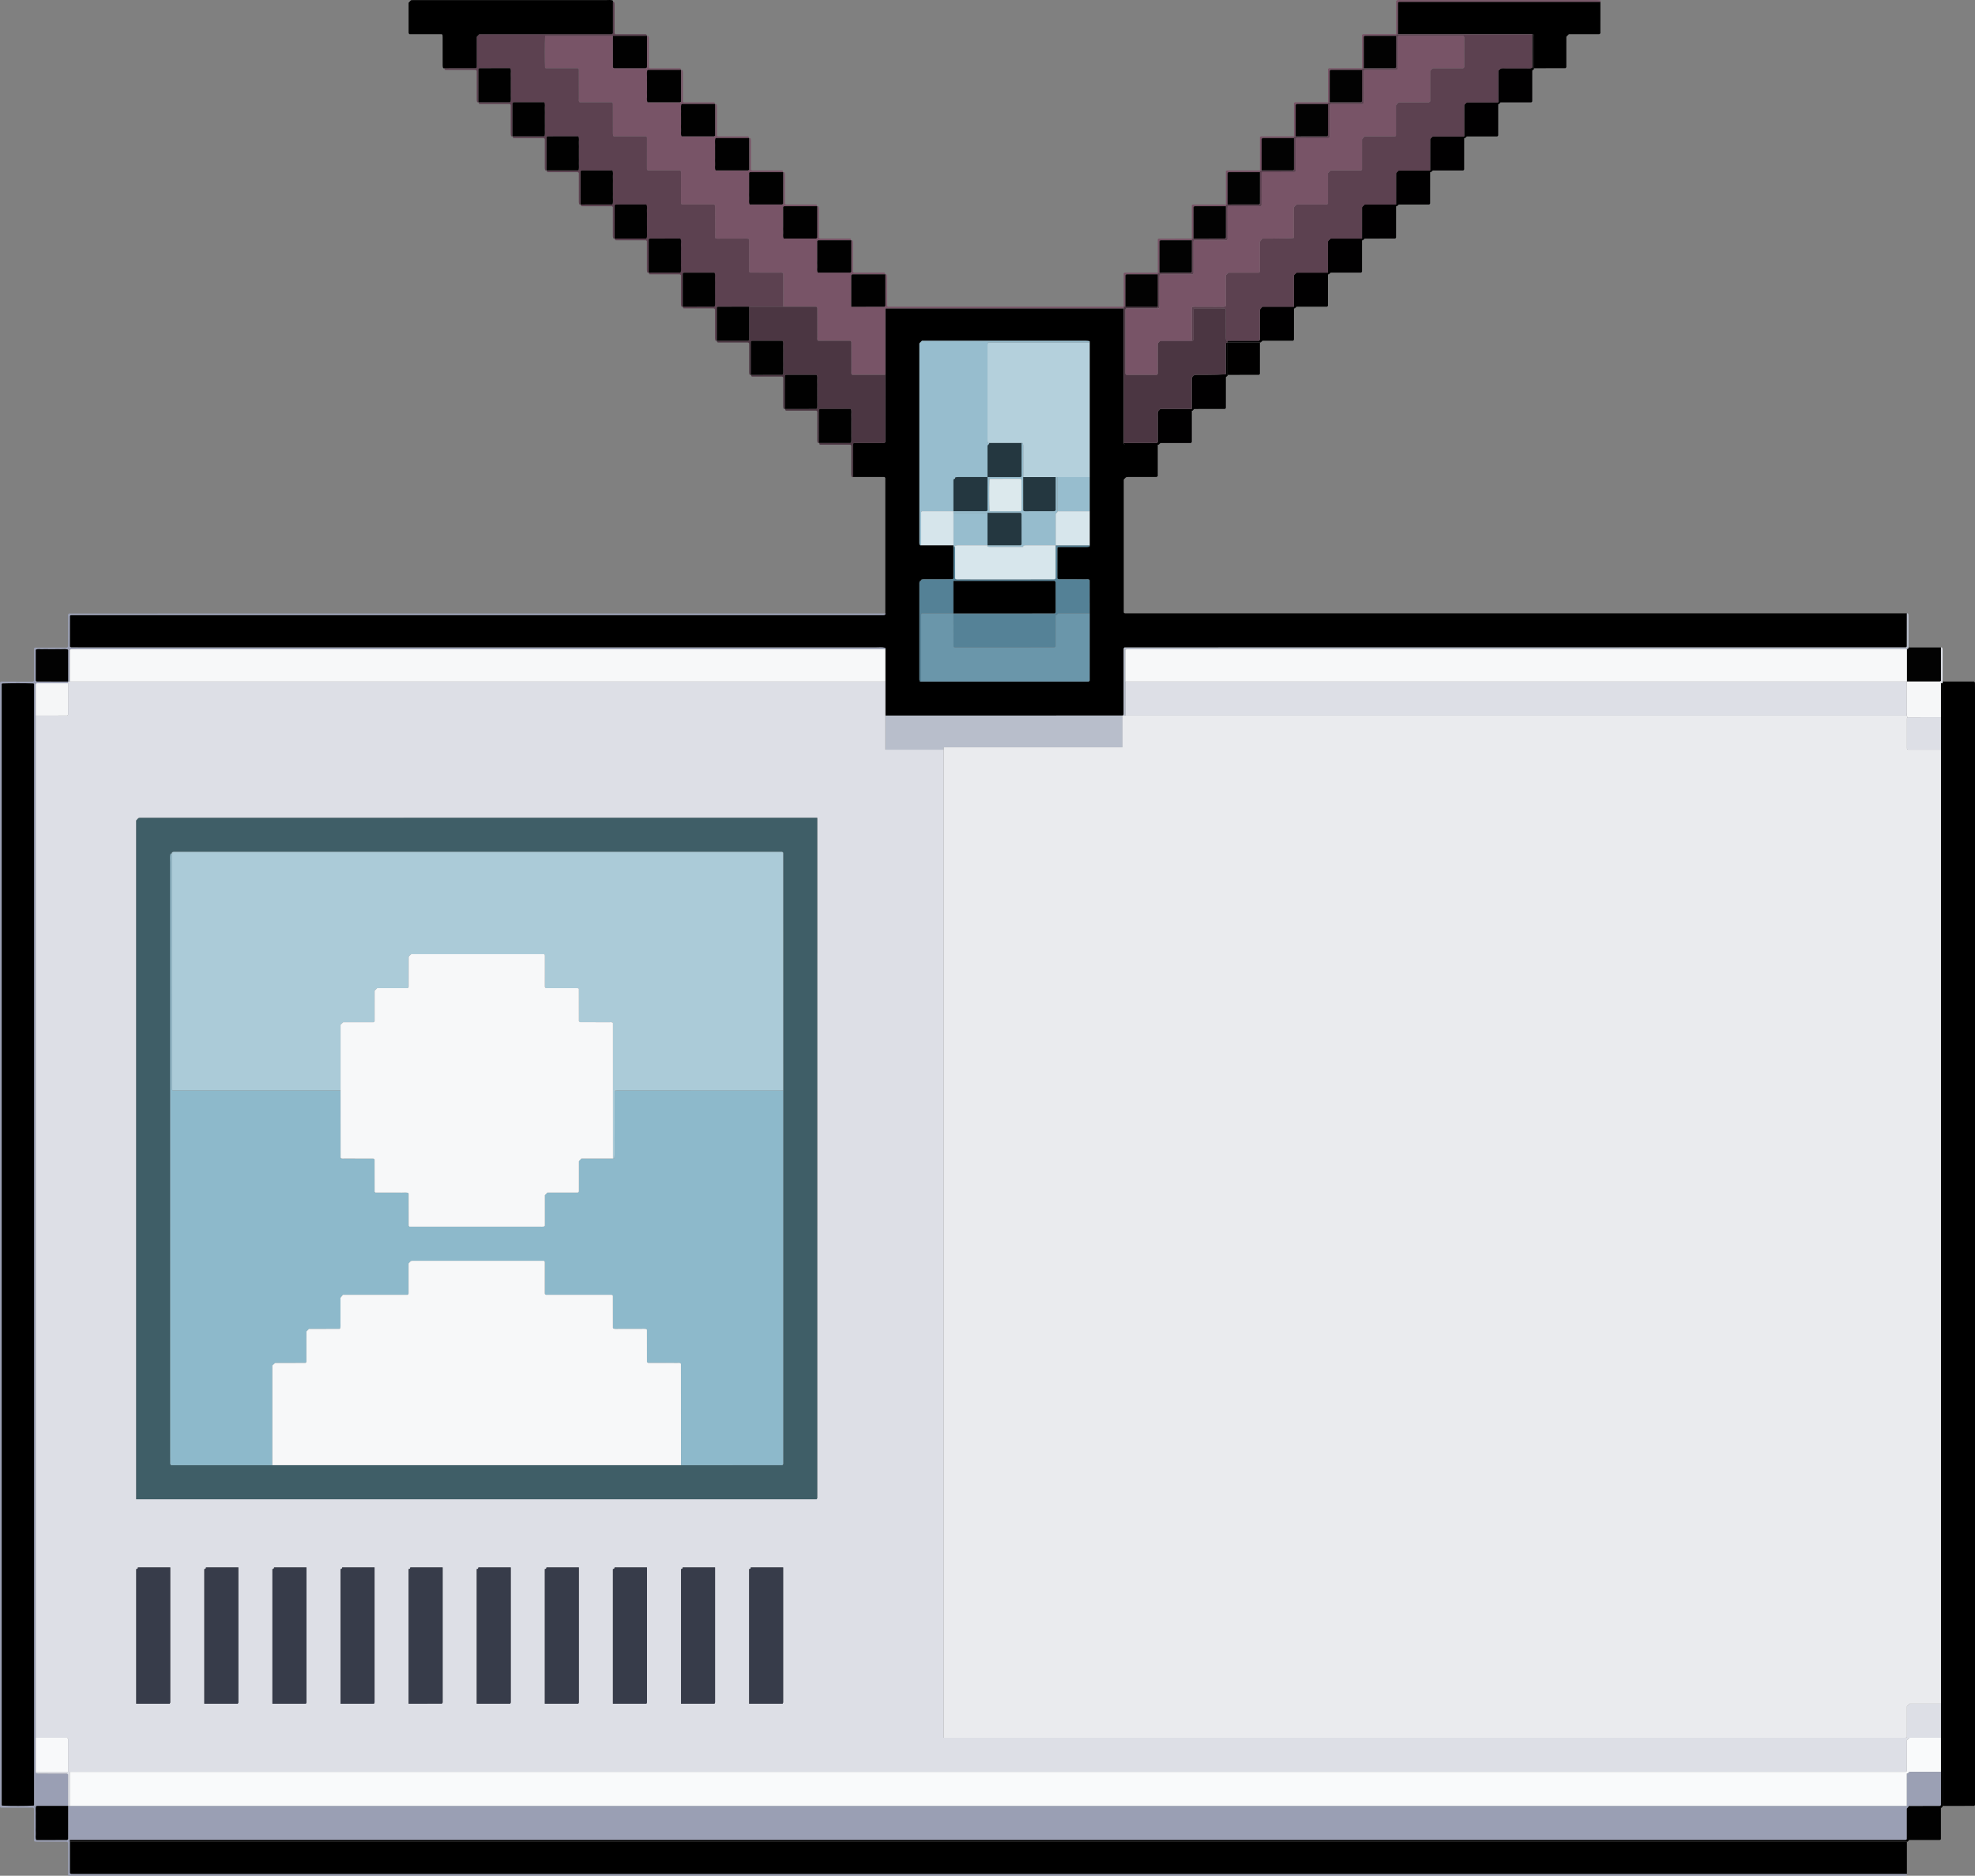 <svg width="399" height="379" viewBox="0 0 399 379" fill="none" xmlns="http://www.w3.org/2000/svg">
<rect x="0" y="0" width="399" height="379" fill="#808080" stroke="none"/>
<g clip-path="url(#clip0_1598_75531)">
<path d="M199.574 110.432C199.554 110.383 199.536 110.327 199.522 110.268C199.51 110.28 199.498 110.289 199.486 110.301C199.495 110.359 199.524 110.406 199.577 110.432H199.574Z" fill="black"/>
<path d="M178.738 124.224C178.638 124.262 178.524 124.273 178.416 124.276C177.956 124.282 177.5 124.276 177.04 124.276H15.923C15.408 124.276 14.89 124.276 14.375 124.276C14.325 124.276 14.275 124.309 14.228 124.323C14.184 124.364 14.108 124.405 14.108 124.446C14.102 126.51 14.102 128.577 14.102 130.641C14.193 130.699 14.281 130.802 14.375 130.805C14.89 130.822 15.405 130.813 15.923 130.813C69.63 130.813 123.337 130.813 177.04 130.813C177.605 130.813 178.176 130.755 178.738 130.866C178.867 130.892 178.902 131.021 178.861 131.153V144.578C194.845 144.578 210.83 144.578 226.817 144.575C226.861 144.575 226.905 144.511 226.946 144.479C226.969 144.432 227.001 144.385 227.013 144.335C227.025 144.28 227.013 144.221 227.013 144.163V131.261C227.013 131.203 227.007 131.147 227.013 131.089C227.019 131.036 227.042 130.986 227.057 130.936C227.098 130.895 227.139 130.819 227.18 130.819C279.825 130.805 332.472 130.813 385.043 130.81C385.152 130.711 385.231 130.673 385.231 130.635C385.237 128.398 385.237 126.162 385.237 123.925H228.86C228.345 123.925 227.83 123.925 227.315 123.925C227.198 123.925 227.104 123.881 227.025 123.755V96.907C227.2 96.746 227.341 96.495 227.604 96.383C229.618 96.383 231.622 96.383 233.627 96.375C233.718 96.375 233.806 96.263 233.893 96.205V89.841C231.69 89.841 229.483 89.841 227.279 89.841C227.13 89.841 227.051 89.735 227.013 89.498V62.305H178.858V75.73C178.858 80.256 178.858 84.785 178.852 89.311C178.852 89.352 178.782 89.396 178.744 89.44C178.36 89.557 177.962 89.484 177.57 89.495C177.114 89.507 176.654 89.495 176.195 89.495H174.992C174.535 89.495 174.076 89.486 173.617 89.495C173.224 89.504 172.826 89.44 172.44 89.545C172.399 89.589 172.326 89.63 172.326 89.671C172.32 91.904 172.32 94.141 172.32 96.375C174.436 96.375 176.549 96.375 178.665 96.381C178.709 96.381 178.75 96.448 178.855 96.539V123.913C178.896 124.045 178.861 124.156 178.732 124.203L178.738 124.224ZM186.256 68.86H186.914C197.669 68.86 208.424 68.86 219.179 68.86C219.457 68.86 219.741 68.874 220.016 68.915C220.145 68.936 220.18 69.07 220.139 69.202V110.163C220.18 110.295 220.145 110.415 220.016 110.45C219.858 110.491 219.688 110.506 219.524 110.506C217.751 110.508 215.977 110.506 214.204 110.508C214.04 110.508 213.876 110.529 213.739 110.541C213.677 110.611 213.607 110.652 213.607 110.693C213.601 112.754 213.601 114.815 213.601 116.876C213.692 116.934 213.783 117.04 213.873 117.04C215.702 117.048 217.534 117.045 219.363 117.048C219.583 117.048 219.814 116.993 220.022 117.104C220.06 117.148 220.13 117.189 220.13 117.233C220.136 119.466 220.136 121.697 220.136 123.931C220.136 128.454 220.136 132.977 220.133 137.5C220.133 137.544 220.069 137.587 220.036 137.628C219.99 137.652 219.943 137.696 219.893 137.696C208.623 137.699 197.353 137.696 186.083 137.696C185.952 137.737 185.84 137.702 185.794 137.573C185.756 137.473 185.741 137.359 185.741 137.251C185.741 130.778 185.741 124.303 185.741 117.83C185.741 117.722 185.756 117.608 185.794 117.508C185.84 117.379 185.952 117.344 186.083 117.385C186.042 117.253 186.077 117.133 186.206 117.098C186.364 117.057 186.534 117.043 186.698 117.043C188.471 117.04 190.245 117.043 192.018 117.04C192.182 117.04 192.346 117.019 192.484 117.007C192.545 116.937 192.615 116.896 192.615 116.855C192.621 114.739 192.621 112.619 192.621 110.503V110.157H186.086C185.955 110.198 185.843 110.163 185.797 110.034C185.758 109.935 185.744 109.821 185.744 109.712C185.744 96.261 185.744 82.809 185.744 69.366C185.917 69.193 186.077 69.032 186.259 68.851L186.256 68.86Z" fill="black"/>
<path d="M14.102 378.482C14.193 378.54 14.281 378.646 14.375 378.649C14.89 378.666 15.405 378.657 15.923 378.657H385.242V372.118H14.102V378.485V378.482Z" fill="black"/>
<path d="M398.991 137.974C398.991 137.88 398.883 137.792 398.827 137.702H392.465V364.887C394.587 364.887 396.705 364.887 398.827 364.881C398.868 364.881 398.906 364.805 399 364.711V139.522C399 139.007 399.008 138.489 398.991 137.974Z" fill="black"/>
<path d="M385.19 144.587C385.21 144.324 385.236 144.163 385.236 143.999C385.236 142.122 385.236 140.249 385.236 138.372C385.236 138.15 385.236 137.927 385.236 137.705H227.355V144.479C227.361 144.517 227.364 144.552 227.37 144.59H385.187L385.19 144.587Z" fill="#DDDFE6"/>
<path d="M391.898 137.699C389.843 137.702 387.792 137.702 385.74 137.702H392.12V138.047H392.465V137.702C392.465 135.608 392.465 133.515 392.465 131.422C392.465 131.261 392.451 131.091 392.407 130.936C392.372 130.81 392.252 130.778 392.123 130.816V137.561C391.991 137.646 391.947 137.699 391.901 137.699H391.898Z" fill="#DDDFE6"/>
<path d="M130.442 13.774C128.323 13.783 126.208 13.783 124.089 13.78C124.039 13.78 123.989 13.744 123.94 13.724C123.902 13.683 123.828 13.642 123.828 13.601C123.823 11.482 123.823 9.362 123.823 7.243H110.132C110.045 8.829 110.042 11.991 110.118 13.665C110.159 13.703 110.2 13.777 110.241 13.777C112.418 13.783 114.592 13.783 116.77 13.783C116.828 13.873 116.937 13.964 116.937 14.052C116.945 16.002 116.942 17.948 116.948 19.898C116.948 20.117 116.89 20.349 117.007 20.557C117.051 20.595 117.095 20.662 117.136 20.662C119.31 20.668 121.484 20.668 123.656 20.668C123.714 20.767 123.817 20.861 123.817 20.952C123.825 22.957 123.823 24.962 123.825 26.968C123.825 27.129 123.852 27.293 123.864 27.427C123.943 27.486 123.983 27.547 124.027 27.547C126.202 27.553 128.373 27.55 130.518 27.55C130.659 27.638 130.703 27.729 130.703 27.849C130.703 29.913 130.703 31.974 130.697 34.038C130.697 34.163 130.7 34.266 130.785 34.348C130.829 34.377 130.875 34.433 130.919 34.433C133.091 34.436 135.262 34.436 137.39 34.436C137.551 34.529 137.583 34.626 137.583 34.746C137.58 36.81 137.583 38.871 137.577 40.935C137.577 41.063 137.58 41.163 137.674 41.239C137.72 41.265 137.767 41.315 137.811 41.315C139.983 41.318 142.154 41.318 144.287 41.318C144.364 41.394 144.419 41.429 144.443 41.479C144.466 41.526 144.46 41.587 144.46 41.643C144.46 43.763 144.46 45.882 144.466 48.004C144.466 48.048 144.53 48.089 144.577 48.151C145.004 48.274 145.461 48.18 145.909 48.198C146.365 48.215 146.825 48.2 147.284 48.2H148.487C148.946 48.2 149.403 48.192 149.862 48.2C150.313 48.212 150.77 48.148 151.209 48.236C151.258 48.285 151.334 48.326 151.334 48.367C151.34 50.545 151.34 52.721 151.34 54.896C151.431 54.96 151.516 55.074 151.604 55.077C153.55 55.086 155.496 55.083 157.445 55.086C157.667 55.086 157.896 55.039 158.1 55.13C158.147 55.18 158.22 55.221 158.22 55.262C158.226 57.495 158.226 59.732 158.226 61.965C160.459 61.965 162.689 61.965 164.922 61.965C164.984 62.053 165.098 62.138 165.098 62.226C165.106 64.173 165.104 66.12 165.106 68.066C165.106 68.289 165.057 68.517 165.156 68.731C165.2 68.772 165.241 68.845 165.282 68.845C167.456 68.851 169.631 68.851 171.805 68.851C171.864 68.939 171.975 69.029 171.975 69.117C171.984 71.064 171.981 73.011 171.984 74.957C171.984 75.177 171.931 75.408 172.039 75.619C172.083 75.657 172.124 75.73 172.165 75.73C174.398 75.736 176.628 75.736 178.861 75.736V62.311H227.016V61.965C211.146 61.965 195.273 61.965 179.402 61.962C179.358 61.962 179.317 61.898 179.241 61.84C179.23 61.705 179.206 61.541 179.206 61.377C179.206 59.6 179.206 57.823 179.203 56.043C179.203 55.879 179.192 55.706 179.148 55.548C179.113 55.42 178.993 55.385 178.861 55.425C178.861 57.533 178.861 59.638 178.858 61.746C178.858 61.79 178.802 61.837 178.776 61.88C178.732 61.91 178.685 61.962 178.641 61.962C176.423 61.965 174.202 61.965 171.984 61.965C171.984 59.858 171.984 57.753 171.987 55.645C171.987 55.601 172.042 55.554 172.069 55.51C172.112 55.481 172.159 55.428 172.203 55.428C174.421 55.425 176.643 55.425 178.861 55.425C178.823 55.185 178.744 55.083 178.592 55.083C176.605 55.083 174.618 55.083 172.63 55.083C172.51 55.083 172.417 55.048 172.323 54.893C172.323 53.007 172.323 51.078 172.323 49.152C172.323 48.988 172.309 48.821 172.268 48.663C172.238 48.552 172.142 48.514 171.981 48.581C171.981 50.68 171.981 52.779 171.978 54.878C171.978 54.922 171.916 54.966 171.884 55.01C171.837 55.033 171.791 55.08 171.744 55.08C169.578 55.083 167.415 55.083 165.235 55.083C164.969 54.647 165.15 54.184 165.112 53.748C165.077 53.353 165.106 52.949 165.106 52.551V48.698C165.224 48.61 165.267 48.549 165.311 48.549C167.512 48.543 169.713 48.546 171.916 48.546C171.934 48.288 171.858 48.203 171.717 48.203C169.73 48.203 167.743 48.203 165.756 48.203C165.636 48.203 165.543 48.168 165.449 48.013C165.449 46.128 165.449 44.199 165.449 42.272C165.449 42.108 165.434 41.942 165.393 41.784C165.364 41.672 165.267 41.631 165.109 41.702C165.109 43.801 165.109 45.9 165.106 47.998C165.106 48.042 165.045 48.086 165.013 48.127C164.966 48.151 164.919 48.198 164.872 48.198C162.707 48.2 160.544 48.2 158.364 48.2C158.098 47.764 158.279 47.302 158.241 46.866C158.206 46.47 158.235 46.066 158.235 45.668V41.816C158.352 41.728 158.396 41.666 158.44 41.666C160.644 41.661 162.847 41.663 165.051 41.663C165.063 41.406 164.986 41.321 164.846 41.321C162.859 41.321 160.872 41.321 158.885 41.321C158.765 41.321 158.671 41.286 158.58 41.131C158.58 39.245 158.58 37.316 158.58 35.39C158.58 35.226 158.566 35.059 158.525 34.901C158.496 34.79 158.399 34.749 158.241 34.819C158.241 36.918 158.241 39.017 158.238 41.116C158.238 41.16 158.177 41.204 158.144 41.248C158.098 41.271 158.051 41.318 158.004 41.318C155.838 41.321 153.676 41.321 151.495 41.321C151.229 40.885 151.411 40.422 151.372 39.986C151.337 39.591 151.367 39.187 151.367 38.789V34.936C151.484 34.848 151.528 34.787 151.571 34.787C153.775 34.781 155.979 34.784 158.182 34.784C158.194 34.526 158.118 34.441 157.978 34.441C155.99 34.441 154.003 34.441 152.016 34.441C151.896 34.441 151.803 34.406 151.712 34.251C151.712 32.366 151.712 30.437 151.712 28.511C151.712 28.346 151.697 28.18 151.656 28.022C151.627 27.91 151.53 27.872 151.37 27.948V34.319C151.223 34.395 151.176 34.439 151.13 34.439C148.964 34.441 146.801 34.441 144.621 34.441C144.355 34.005 144.536 33.543 144.498 33.107C144.463 32.711 144.492 32.307 144.492 31.909V30.539C144.492 30.138 144.478 29.74 144.495 29.342C144.516 28.894 144.416 28.443 144.545 28.016C144.609 27.969 144.65 27.907 144.694 27.907C146.895 27.902 149.096 27.904 151.299 27.904C151.317 27.647 151.238 27.562 151.103 27.562C149.116 27.562 147.129 27.562 145.142 27.562C145.022 27.562 144.928 27.527 144.835 27.372C144.835 25.486 144.835 23.557 144.835 21.631C144.835 21.467 144.82 21.3 144.779 21.142C144.75 21.031 144.653 20.993 144.492 21.069V27.439C144.346 27.515 144.299 27.559 144.252 27.559C142.087 27.562 139.924 27.562 137.744 27.562C137.478 27.126 137.659 26.663 137.621 26.227C137.586 25.832 137.615 25.428 137.615 25.03V23.66C137.615 23.262 137.6 22.86 137.618 22.462C137.638 22.015 137.539 21.564 137.668 21.136C137.732 21.089 137.776 21.028 137.817 21.028C140.018 21.022 142.218 21.025 144.422 21.025C144.44 20.767 144.361 20.683 144.226 20.683C142.239 20.683 140.252 20.683 138.265 20.683C138.145 20.683 138.051 20.647 137.96 20.492C137.96 18.607 137.96 16.678 137.96 14.751C137.96 14.588 137.946 14.421 137.905 14.263C137.876 14.151 137.779 14.113 137.621 14.189V20.559C137.475 20.636 137.428 20.68 137.381 20.68C135.215 20.683 133.053 20.683 130.872 20.683C130.606 20.246 130.788 19.784 130.75 19.348C130.714 18.952 130.744 18.548 130.744 18.15V16.78C130.744 16.379 130.729 15.981 130.747 15.583C130.767 15.135 130.668 14.684 130.796 14.257C130.861 14.21 130.902 14.148 130.946 14.148C133.146 14.143 135.347 14.146 137.551 14.146C137.568 13.888 137.489 13.803 137.355 13.803C135.368 13.803 133.38 13.803 131.393 13.803C131.273 13.803 131.18 13.768 131.089 13.613C131.089 11.727 131.089 9.798 131.089 7.872C131.089 7.708 131.074 7.541 131.033 7.383C130.998 7.254 130.878 7.222 130.747 7.263C130.747 9.382 130.747 11.502 130.747 13.621C130.659 13.683 130.571 13.794 130.483 13.794L130.442 13.774Z" fill="#785467"/>
<path d="M144.893 62.059C144.937 62.03 144.984 61.977 145.027 61.977C147.132 61.974 149.239 61.974 151.343 61.974H158.223C158.223 59.741 158.223 57.504 158.217 55.27C158.217 55.229 158.144 55.188 158.097 55.139C157.892 55.048 157.664 55.095 157.442 55.095C155.495 55.092 153.549 55.095 151.6 55.086C151.513 55.086 151.428 54.969 151.337 54.904C151.337 52.729 151.337 50.554 151.331 48.376C151.331 48.335 151.255 48.294 151.205 48.245C150.766 48.16 150.313 48.224 149.859 48.209C149.403 48.198 148.943 48.209 148.484 48.209H147.281C146.821 48.209 146.365 48.224 145.905 48.206C145.458 48.189 145.001 48.282 144.574 48.16C144.524 48.098 144.463 48.054 144.463 48.013C144.457 45.894 144.46 43.774 144.457 41.652C144.457 41.596 144.463 41.535 144.439 41.488C144.416 41.438 144.363 41.406 144.284 41.327C142.151 41.327 139.979 41.327 137.808 41.324C137.761 41.324 137.714 41.274 137.67 41.248C137.577 41.172 137.574 41.069 137.574 40.943C137.58 38.88 137.577 36.819 137.58 34.755C137.58 34.632 137.547 34.538 137.386 34.444C135.262 34.444 133.087 34.444 130.916 34.441C130.872 34.441 130.825 34.386 130.781 34.357C130.699 34.278 130.694 34.172 130.694 34.046C130.699 31.983 130.696 29.922 130.699 27.858C130.699 27.741 130.655 27.647 130.515 27.559C128.37 27.559 126.195 27.559 124.024 27.556C123.98 27.556 123.936 27.495 123.86 27.436C123.848 27.302 123.822 27.137 123.822 26.977C123.822 24.971 123.822 22.966 123.813 20.961C123.813 20.87 123.711 20.776 123.652 20.677C121.481 20.677 119.307 20.677 117.132 20.671C117.088 20.671 117.047 20.603 117.003 20.565C116.886 20.358 116.945 20.126 116.945 19.907C116.939 17.957 116.945 16.01 116.933 14.061C116.933 13.97 116.825 13.879 116.766 13.791C114.589 13.791 112.415 13.791 110.237 13.785C110.196 13.785 110.155 13.712 110.114 13.674C110.038 12 110.041 8.838 110.129 7.251H130.699C130.661 7.011 130.582 6.909 130.43 6.909C128.443 6.909 126.456 6.909 124.469 6.909C124.349 6.909 124.255 6.874 124.162 6.719C124.162 4.833 124.162 2.904 124.162 0.978C124.162 0.814 124.147 0.647 124.106 0.489C124.071 0.36 123.951 0.328 123.819 0.369C123.819 2.485 123.819 4.599 123.816 6.716C123.816 6.76 123.749 6.8 123.714 6.844C123.667 6.868 123.617 6.909 123.57 6.909C114.656 6.909 105.745 6.909 96.808 6.909C96.664 7.064 96.512 7.231 96.304 7.456V13.63C96.196 13.721 96.152 13.785 96.111 13.785C93.998 13.791 91.882 13.791 89.769 13.791C89.808 14.031 89.887 14.134 90.039 14.134C92.026 14.134 94.013 14.134 96 14.134C96.12 14.134 96.214 14.169 96.307 14.324C96.307 16.209 96.307 18.139 96.307 20.065C96.307 20.229 96.322 20.396 96.363 20.554C96.392 20.665 96.489 20.706 96.647 20.639C96.647 18.425 96.647 16.209 96.65 13.996C96.65 13.952 96.711 13.908 96.743 13.864C96.79 13.841 96.837 13.794 96.884 13.794C98.935 13.791 100.984 13.791 103.05 13.791C103.316 14.227 103.141 14.69 103.173 15.126C103.208 15.58 103.182 16.04 103.182 16.496V17.866C103.182 18.323 103.196 18.78 103.179 19.236C103.161 19.684 103.258 20.138 103.129 20.562C103.067 20.609 103.024 20.671 102.98 20.671C100.89 20.677 98.801 20.674 96.714 20.674C96.7 20.928 96.775 21.016 96.916 21.016C98.903 21.016 100.89 21.016 102.877 21.016C102.997 21.016 103.091 21.051 103.182 21.206C103.182 23.092 103.182 25.021 103.182 26.947C103.182 27.111 103.196 27.278 103.237 27.436C103.266 27.547 103.363 27.588 103.521 27.521C103.521 25.308 103.521 23.092 103.524 20.879C103.524 20.835 103.585 20.791 103.618 20.747C103.664 20.724 103.711 20.677 103.758 20.677C105.81 20.674 107.858 20.674 109.924 20.674C110.191 21.11 110.015 21.572 110.047 22.009C110.082 22.462 110.056 22.922 110.056 23.379V24.749C110.056 25.205 110.071 25.662 110.053 26.119C110.035 26.567 110.132 27.017 110.003 27.445C109.942 27.492 109.898 27.553 109.854 27.553C107.764 27.559 105.675 27.556 103.588 27.556C103.574 27.811 103.65 27.899 103.79 27.899C105.777 27.899 107.764 27.899 109.752 27.899C109.872 27.899 109.965 27.934 110.059 28.089C110.059 29.974 110.059 31.903 110.059 33.83C110.059 33.994 110.073 34.16 110.114 34.319C110.144 34.43 110.24 34.471 110.401 34.404C110.401 32.19 110.401 29.974 110.404 27.761C110.404 27.717 110.466 27.673 110.498 27.629C110.545 27.606 110.591 27.559 110.638 27.559C112.69 27.556 114.738 27.556 116.804 27.556C117.071 27.992 116.895 28.455 116.927 28.891C116.962 29.345 116.936 29.804 116.936 30.261V31.631C116.936 32.088 116.951 32.544 116.933 33.001C116.916 33.449 117.012 33.9 116.883 34.327C116.822 34.374 116.778 34.436 116.734 34.436C114.645 34.441 112.555 34.439 110.469 34.439C110.454 34.693 110.53 34.781 110.67 34.781C112.658 34.781 114.645 34.781 116.632 34.781C116.752 34.781 116.845 34.816 116.939 34.971C116.939 36.857 116.939 38.786 116.939 40.712C116.939 40.876 116.954 41.043 116.995 41.201C117.024 41.312 117.12 41.353 117.278 41.286C117.278 39.073 117.279 36.857 117.281 34.644C117.281 34.6 117.343 34.556 117.375 34.512C117.422 34.488 117.469 34.441 117.516 34.441C119.567 34.439 121.616 34.439 123.682 34.439C123.948 34.875 123.772 35.337 123.805 35.773C123.84 36.227 123.813 36.687 123.813 37.144V38.514C123.813 38.97 123.828 39.427 123.81 39.884C123.793 40.332 123.889 40.782 123.761 41.21C123.699 41.257 123.655 41.318 123.611 41.318C121.522 41.324 119.432 41.321 117.346 41.321C117.331 41.576 117.407 41.664 117.548 41.664C119.535 41.664 121.522 41.664 123.509 41.664C123.629 41.664 123.723 41.699 123.813 41.854C123.813 43.739 123.813 45.668 123.813 47.595C123.813 47.758 123.828 47.925 123.869 48.084C123.898 48.195 123.995 48.236 124.153 48.168C124.153 45.955 124.153 43.739 124.156 41.526C124.156 41.482 124.217 41.438 124.249 41.394C124.296 41.371 124.343 41.324 124.39 41.324C126.441 41.321 128.49 41.321 130.556 41.321C130.822 41.757 130.647 42.22 130.679 42.656C130.714 43.11 130.688 43.569 130.688 44.026V45.396C130.688 45.853 130.702 46.309 130.685 46.766C130.667 47.214 130.764 47.665 130.635 48.092C130.574 48.139 130.53 48.201 130.486 48.201C128.396 48.206 126.307 48.203 124.22 48.203C124.205 48.458 124.282 48.546 124.422 48.546C126.409 48.546 128.396 48.546 130.383 48.546C130.503 48.546 130.597 48.581 130.688 48.736C130.688 50.622 130.688 52.551 130.688 54.477C130.688 54.641 130.702 54.808 130.743 54.966C130.773 55.077 130.869 55.118 131.03 55.051C131.03 52.838 131.03 50.622 131.033 48.408C131.033 48.364 131.094 48.321 131.127 48.277C131.173 48.253 131.22 48.206 131.267 48.206C133.319 48.203 135.367 48.203 137.433 48.203C137.7 48.64 137.524 49.102 137.556 49.538C137.591 49.992 137.565 50.452 137.565 50.908V52.279C137.565 52.735 137.58 53.192 137.562 53.649C137.544 54.096 137.641 54.547 137.512 54.975C137.451 55.022 137.407 55.083 137.363 55.083C135.273 55.089 133.184 55.086 131.097 55.086C131.083 55.341 131.159 55.428 131.299 55.428C133.286 55.428 135.273 55.428 137.261 55.428C137.381 55.428 137.474 55.464 137.568 55.619C137.568 57.504 137.568 59.433 137.568 61.359C137.568 61.523 137.582 61.69 137.623 61.848C137.653 61.96 137.749 62.001 137.91 61.933C137.91 59.72 137.91 57.504 137.913 55.291C137.913 55.247 137.975 55.203 138.007 55.159C138.054 55.136 138.1 55.089 138.147 55.089C140.199 55.086 142.247 55.086 144.313 55.086C144.58 55.522 144.404 55.985 144.436 56.421C144.471 56.875 144.445 57.334 144.445 57.791V59.161C144.445 59.618 144.46 60.074 144.442 60.531C144.425 60.979 144.521 61.433 144.392 61.857C144.331 61.904 144.287 61.965 144.243 61.965C142.154 61.971 140.064 61.968 137.978 61.968C137.963 62.223 138.039 62.311 138.179 62.311C140.167 62.311 142.154 62.311 144.141 62.311C144.261 62.311 144.354 62.346 144.445 62.501C144.445 64.386 144.445 66.316 144.445 68.242C144.445 68.406 144.46 68.573 144.501 68.731C144.536 68.86 144.656 68.892 144.785 68.851C144.785 66.629 144.785 64.41 144.787 62.188C144.787 62.144 144.84 62.097 144.869 62.053L144.893 62.059Z" fill="#5C4150"/>
<path d="M13.777 364.887H13.758V364.903C13.758 364.903 13.772 364.892 13.777 364.887Z" fill="#9A9FB4"/>
<path d="M14.375 378.649C14.284 378.649 14.193 378.54 14.103 378.482V371.772H383.393C383.908 371.772 384.423 371.772 384.941 371.772C385.061 371.772 385.152 371.728 385.231 371.602V365.431C385.351 365.305 385.474 365.188 385.579 365.057C385.608 365.021 385.582 364.945 385.582 364.887H14.103V364.922C14.082 364.91 14.059 364.898 14.038 364.887H13.828C13.804 364.901 13.781 364.919 13.76 364.934C13.76 367.144 13.76 369.354 13.757 371.567C13.757 371.611 13.696 371.655 13.664 371.699C13.617 371.722 13.57 371.769 13.523 371.769C11.472 371.772 9.423 371.772 7.357 371.772C7.091 371.336 7.266 370.873 7.234 370.437C7.199 369.983 7.225 369.524 7.225 369.067V367.697C7.225 367.24 7.211 366.784 7.228 366.327C7.246 365.879 7.149 365.425 7.278 365.001C7.34 364.954 7.384 364.893 7.427 364.893C9.537 364.887 11.65 364.89 13.76 364.89C13.76 362.773 13.76 360.654 13.76 358.537C13.675 358.476 13.588 358.359 13.503 358.359C11.615 358.347 9.728 358.353 7.84 358.35C7.676 358.35 7.506 358.338 7.348 358.294C7.22 358.259 7.185 358.139 7.225 358.007V144.587C7.225 142.479 7.225 140.374 7.228 138.267C7.228 138.223 7.281 138.176 7.31 138.132C7.354 138.103 7.401 138.05 7.445 138.05C9.549 138.047 11.653 138.047 13.76 138.047V137.737C13.76 137.737 13.746 137.713 13.737 137.702C11.633 137.702 9.532 137.702 7.427 137.699C7.384 137.699 7.34 137.637 7.296 137.605C7.272 137.558 7.225 137.511 7.225 137.464C7.223 135.412 7.223 133.36 7.223 131.296C7.659 131.03 8.121 131.211 8.557 131.173C8.952 131.138 9.356 131.168 9.754 131.168H11.124C11.522 131.168 11.922 131.153 12.32 131.17C12.765 131.191 13.219 131.091 13.643 131.22C13.69 131.285 13.752 131.326 13.752 131.37C13.757 133.469 13.755 135.568 13.755 137.664C13.769 137.678 13.781 137.69 13.795 137.705H14.097V131.34C14.188 131.282 14.275 131.176 14.366 131.173C14.881 131.156 15.396 131.165 15.914 131.165H178.858C178.899 131.033 178.864 130.901 178.735 130.878C178.173 130.766 177.603 130.825 177.038 130.825C123.331 130.822 69.624 130.825 15.92 130.825C15.405 130.825 14.887 130.834 14.372 130.816C14.278 130.813 14.191 130.708 14.1 130.652C14.1 128.588 14.1 126.522 14.106 124.458C14.106 124.417 14.182 124.376 14.226 124.335C14.273 124.32 14.322 124.288 14.372 124.288C14.887 124.285 15.405 124.288 15.92 124.288H177.038C177.497 124.288 177.954 124.291 178.413 124.288C178.521 124.288 178.636 124.273 178.735 124.235C178.864 124.188 178.899 124.077 178.858 123.946C123.887 123.946 68.913 123.946 13.942 123.951C13.901 123.951 13.857 124.022 13.813 124.06C13.699 124.27 13.757 124.499 13.757 124.721C13.752 126.671 13.757 128.621 13.746 130.573C13.746 130.661 13.629 130.746 13.561 130.843C11.39 130.843 9.213 130.843 7.035 130.848C6.994 130.848 6.953 130.925 6.871 131.007C6.871 133.138 6.871 135.313 6.868 137.488C6.868 137.535 6.819 137.582 6.792 137.626C6.716 137.716 6.614 137.722 6.488 137.722C4.425 137.716 2.362 137.719 0.298 137.716C0.179 137.716 0.085 137.757 -0.006 137.904C-0.006 213.587 -0.006 289.306 -0.003 365.024C-0.003 365.071 0.05 365.115 0.079 365.162C0.158 365.25 0.26 365.253 0.386 365.253C2.449 365.247 4.513 365.25 6.576 365.247C6.693 365.247 6.787 365.294 6.871 365.428C6.871 367.58 6.871 369.758 6.877 371.936C6.877 371.98 6.942 372.021 7.003 372.094C7.141 372.106 7.302 372.129 7.465 372.129C9.473 372.129 11.478 372.129 13.485 372.138C13.576 372.138 13.664 372.249 13.755 372.311C13.755 374.489 13.755 376.667 13.76 378.848C13.76 378.889 13.836 378.93 13.877 378.971C13.927 378.985 13.98 379.015 14.03 379.015C14.545 379.018 15.063 379.015 15.578 379.015H383.414C383.873 379.015 384.33 379.018 384.789 379.015C384.897 379.015 385.011 379 385.111 378.962C385.24 378.915 385.275 378.804 385.234 378.672H15.92C15.405 378.672 14.887 378.681 14.372 378.663L14.375 378.649ZM6.772 364.825C5.309 364.91 2.095 364.913 0.459 364.831C0.421 364.79 0.348 364.749 0.348 364.705C0.342 289.215 0.342 213.728 0.348 138.237C0.348 138.196 0.416 138.152 0.451 138.111C1.914 138.027 5.127 138.024 6.763 138.106C6.801 138.147 6.874 138.188 6.874 138.231C6.88 213.722 6.88 289.209 6.874 364.699C6.874 364.74 6.807 364.784 6.772 364.825Z" fill="#9A9FB4"/>
<path d="M385.047 130.816C332.475 130.819 279.828 130.813 227.183 130.825C227.142 130.825 227.102 130.901 227.061 130.942C227.046 130.992 227.023 131.045 227.017 131.094C227.008 131.15 227.017 131.209 227.017 131.267V144.168C227.017 144.227 227.025 144.285 227.017 144.341C227.005 144.391 226.973 144.438 226.949 144.485C226.905 144.52 226.862 144.581 226.821 144.581C210.836 144.584 194.852 144.584 178.864 144.584V151.469C182.797 151.469 186.728 151.469 190.661 151.469V150.992H226.771V144.587H227.362V137.702C227.362 135.579 227.362 133.46 227.362 131.337C227.453 131.279 227.541 131.173 227.631 131.17C228.146 131.153 228.661 131.162 229.176 131.162H385.24C385.515 131.118 385.539 131.091 385.582 130.816C385.582 128.723 385.582 126.63 385.582 124.537C385.582 124.376 385.568 124.206 385.524 124.051C385.489 123.925 385.369 123.893 385.24 123.931C385.24 126.167 385.24 128.404 385.234 130.641C385.234 130.679 385.155 130.717 385.047 130.816Z" fill="#B8BECB"/>
<path d="M172.446 89.562C172.833 89.457 173.231 89.522 173.623 89.513C174.079 89.501 174.539 89.513 174.998 89.513H176.201C176.66 89.513 177.117 89.522 177.576 89.513C177.969 89.501 178.367 89.574 178.75 89.457C178.791 89.413 178.858 89.369 178.858 89.328C178.864 84.802 178.864 80.274 178.864 75.748C176.631 75.748 174.401 75.748 172.168 75.742C172.127 75.742 172.086 75.672 172.042 75.631C171.934 75.42 171.99 75.192 171.987 74.969C171.981 73.022 171.987 71.076 171.978 69.129C171.978 69.041 171.867 68.95 171.808 68.862C169.634 68.862 167.46 68.862 165.285 68.857C165.244 68.857 165.203 68.784 165.159 68.743C165.06 68.529 165.11 68.3 165.11 68.078C165.107 66.131 165.11 64.184 165.101 62.238C165.101 62.15 164.987 62.065 164.925 61.977C162.692 61.977 160.462 61.977 158.229 61.977H151.349C151.349 64.199 151.349 66.418 151.346 68.64C151.346 68.684 151.294 68.731 151.264 68.775C151.221 68.804 151.174 68.857 151.13 68.857C149.026 68.86 146.919 68.86 144.814 68.86C144.852 69.1 144.932 69.202 145.084 69.202C147.071 69.202 149.058 69.202 151.045 69.202C151.165 69.202 151.259 69.237 151.349 69.392C151.349 71.278 151.349 73.207 151.349 75.133C151.349 75.297 151.364 75.464 151.405 75.622C151.434 75.733 151.531 75.774 151.692 75.707C151.692 73.494 151.692 71.278 151.695 69.064C151.695 69.021 151.756 68.977 151.788 68.933C151.835 68.909 151.882 68.862 151.929 68.862C153.98 68.86 156.029 68.86 158.095 68.86C158.361 69.296 158.186 69.758 158.218 70.195C158.253 70.648 158.227 71.108 158.227 71.565V72.935C158.227 73.391 158.241 73.848 158.224 74.305C158.206 74.753 158.303 75.203 158.174 75.631C158.112 75.678 158.069 75.739 158.025 75.739C155.935 75.745 153.846 75.742 151.759 75.742C151.744 75.997 151.82 76.085 151.961 76.085C153.948 76.085 155.935 76.085 157.922 76.085C158.042 76.085 158.136 76.12 158.229 76.275C158.229 78.16 158.229 80.089 158.229 82.016C158.229 82.18 158.244 82.346 158.285 82.504C158.314 82.616 158.411 82.657 158.572 82.589C158.572 80.376 158.572 78.16 158.575 75.947C158.575 75.903 158.636 75.859 158.668 75.815C158.715 75.792 158.762 75.745 158.809 75.745C160.86 75.742 162.909 75.742 164.975 75.742C165.241 76.178 165.066 76.641 165.098 77.077C165.133 77.531 165.107 77.99 165.107 78.447V79.817C165.107 80.274 165.121 80.73 165.104 81.187C165.086 81.635 165.183 82.086 165.054 82.513C164.993 82.56 164.949 82.622 164.905 82.622C162.815 82.627 160.726 82.624 158.639 82.624C158.625 82.879 158.701 82.967 158.841 82.967C160.828 82.967 162.815 82.967 164.802 82.967C164.922 82.967 165.016 83.002 165.11 83.157C165.11 85.043 165.11 86.972 165.11 88.898C165.11 89.062 165.124 89.229 165.165 89.387C165.195 89.495 165.288 89.533 165.449 89.463C165.449 87.253 165.449 85.04 165.452 82.829C165.452 82.785 165.513 82.742 165.546 82.698C165.593 82.674 165.639 82.627 165.686 82.627C167.738 82.624 169.786 82.624 171.852 82.624C172.119 83.061 171.943 83.523 171.975 83.959C172.01 84.413 171.984 84.873 171.984 85.329V86.7C171.984 87.156 171.999 87.613 171.981 88.07C171.963 88.517 172.06 88.968 171.931 89.396C171.87 89.442 171.826 89.504 171.782 89.504C169.698 89.51 167.612 89.507 165.528 89.507C165.502 89.767 165.581 89.849 165.718 89.849C167.705 89.849 169.693 89.849 171.68 89.849C171.8 89.849 171.893 89.885 171.984 90.04C171.984 91.925 171.984 93.854 171.984 95.781C171.984 95.944 171.999 96.111 172.04 96.269C172.075 96.398 172.195 96.43 172.323 96.389C172.323 94.156 172.323 91.919 172.329 89.686C172.329 89.644 172.402 89.603 172.443 89.56L172.446 89.562Z" fill="#4B3642"/>
<path d="M96.311 13.621V7.447C96.519 7.222 96.674 7.055 96.814 6.9C105.752 6.9 114.666 6.9 123.577 6.9C123.624 6.9 123.674 6.859 123.721 6.836C123.756 6.792 123.823 6.751 123.823 6.707C123.829 4.59 123.826 2.477 123.826 0.36C123.867 0.228 123.832 0.108 123.703 0.07C123.317 -0.041 122.916 0.018 122.521 0.018C109.512 0.015 96.501 0.018 83.493 0.018C83.329 0.018 83.165 0.041 83.025 0.05C82.846 0.237 82.691 0.401 82.551 0.55C82.551 2.588 82.551 4.593 82.551 6.601C82.551 6.719 82.595 6.812 82.735 6.9C84.88 6.9 87.058 6.9 89.232 6.903C89.276 6.903 89.32 6.967 89.393 7.026C89.405 7.161 89.428 7.324 89.428 7.488C89.428 9.382 89.428 11.274 89.431 13.168C89.431 13.332 89.443 13.504 89.487 13.662C89.522 13.791 89.642 13.826 89.773 13.785C91.886 13.785 94.002 13.785 96.115 13.78C96.159 13.78 96.2 13.712 96.308 13.624L96.311 13.621Z" fill="black"/>
<path d="M282.506 0.419C282.468 0.46 282.397 0.504 282.397 0.545C282.392 2.664 282.392 4.781 282.392 6.9H309.564C309.693 6.862 309.813 6.894 309.848 7.02C309.892 7.175 309.906 7.342 309.906 7.506C309.909 9.599 309.906 11.692 309.906 13.785C312.013 13.785 314.123 13.785 316.231 13.783C316.274 13.783 316.318 13.724 316.362 13.692C316.389 13.645 316.438 13.598 316.438 13.554C316.441 11.505 316.441 9.453 316.441 7.418C316.62 7.24 316.781 7.079 316.956 6.903C318.99 6.903 321.039 6.903 323.087 6.9C323.134 6.9 323.181 6.85 323.225 6.824C323.257 6.78 323.316 6.736 323.316 6.692C323.321 4.581 323.319 2.474 323.319 0.363C309.76 0.363 296.202 0.363 282.646 0.363C282.596 0.363 282.55 0.401 282.5 0.422L282.506 0.419Z" fill="black"/>
<path d="M392.12 138.044V144.929V358.001C392.12 360.223 392.12 362.442 392.117 364.664C392.117 364.708 392.064 364.755 392.035 364.799C391.991 364.828 391.944 364.881 391.9 364.881C389.796 364.884 387.689 364.884 385.585 364.884C385.585 364.942 385.608 365.018 385.582 365.054C385.477 365.185 385.354 365.302 385.234 365.428V371.599C385.155 371.725 385.061 371.769 384.944 371.769C384.429 371.769 383.914 371.769 383.396 371.769H14.102V372.115H385.24C385.295 372.115 385.377 372.138 385.406 372.112C385.523 371.992 385.623 371.854 385.69 371.772C387.818 371.772 389.857 371.772 391.897 371.769C391.941 371.769 391.988 371.716 392.117 371.632V365.338C392.199 365.27 392.336 365.171 392.456 365.054C392.485 365.027 392.459 364.945 392.459 364.887V138.044H392.114H392.12Z" fill="#010101"/>
<path d="M309.853 7.017C309.818 6.891 309.698 6.859 309.569 6.897C309.569 9.128 309.569 11.358 309.566 13.589C309.566 13.63 309.499 13.674 309.461 13.721C309.078 13.844 308.683 13.768 308.29 13.78C307.834 13.791 307.377 13.782 306.918 13.782H305.718C305.262 13.782 304.802 13.777 304.346 13.782C303.95 13.788 303.555 13.739 303.219 13.812C303.011 13.996 302.841 14.146 302.689 14.28V20.665H296.347C296.207 20.797 296.043 20.949 295.897 21.086C295.862 21.151 295.812 21.195 295.812 21.242C295.809 23.343 295.809 25.445 295.809 27.547H289.467C289.327 27.679 289.163 27.831 289.017 27.969C288.982 28.033 288.932 28.077 288.932 28.124C288.929 30.226 288.929 32.328 288.929 34.43H282.587C282.447 34.562 282.283 34.714 282.136 34.851C282.101 34.916 282.052 34.96 282.052 35.007C282.049 37.108 282.049 39.21 282.049 41.312H275.707C275.567 41.444 275.403 41.596 275.256 41.734C275.221 41.798 275.171 41.842 275.171 41.889C275.169 43.991 275.169 46.093 275.169 48.195H268.827C268.686 48.326 268.522 48.479 268.376 48.616C268.341 48.681 268.294 48.724 268.294 48.771C268.291 50.873 268.291 52.975 268.291 55.077H261.95C261.809 55.209 261.645 55.361 261.496 55.499C261.461 55.56 261.414 55.607 261.414 55.654C261.411 57.756 261.411 59.858 261.411 61.96H255.031C254.9 62.112 254.75 62.285 254.56 62.507C254.49 62.823 254.543 63.221 254.537 63.614C254.528 64.07 254.537 64.53 254.537 64.987V66.187C254.537 66.644 254.546 67.103 254.537 67.56C254.525 67.952 254.601 68.347 254.478 68.731C254.431 68.769 254.39 68.836 254.347 68.836C252.231 68.842 250.118 68.842 248.002 68.842V69.187H254.537C254.592 69.187 254.668 69.211 254.704 69.184C254.832 69.079 254.949 68.956 255.066 68.845C257.121 68.845 259.164 68.845 261.206 68.842C261.25 68.842 261.294 68.784 261.338 68.751C261.364 68.704 261.411 68.658 261.411 68.614C261.414 66.512 261.414 64.41 261.414 62.308C261.47 62.308 261.546 62.331 261.581 62.305C261.71 62.2 261.827 62.077 261.944 61.965C263.998 61.965 266.041 61.965 268.083 61.962C268.127 61.962 268.171 61.904 268.215 61.872C268.242 61.825 268.288 61.778 268.288 61.734C268.291 59.632 268.291 57.53 268.291 55.428C268.347 55.428 268.423 55.452 268.458 55.425C268.587 55.32 268.704 55.197 268.821 55.086C270.875 55.086 272.918 55.086 274.961 55.083C275.005 55.083 275.049 55.024 275.092 54.992C275.119 54.945 275.166 54.901 275.166 54.855C275.169 52.753 275.169 50.651 275.169 48.549C275.224 48.549 275.3 48.572 275.335 48.546C275.464 48.441 275.581 48.318 275.698 48.206C277.753 48.206 279.795 48.206 281.838 48.203C281.882 48.203 281.926 48.145 281.97 48.113C281.996 48.066 282.043 48.019 282.043 47.975C282.046 45.873 282.046 43.771 282.046 41.669C282.101 41.669 282.177 41.693 282.213 41.666C282.341 41.561 282.458 41.438 282.575 41.327C284.627 41.327 286.673 41.327 288.715 41.324C288.759 41.324 288.803 41.265 288.847 41.233C288.873 41.186 288.92 41.142 288.92 41.096C288.923 38.994 288.923 36.892 288.923 34.79C288.979 34.79 289.055 34.813 289.09 34.787C289.219 34.681 289.336 34.559 289.453 34.447C291.504 34.447 293.55 34.447 295.592 34.444C295.636 34.444 295.68 34.386 295.724 34.354C295.75 34.307 295.797 34.263 295.797 34.216C295.8 32.114 295.8 30.012 295.8 27.91C295.856 27.91 295.932 27.934 295.967 27.907C296.096 27.802 296.213 27.679 296.33 27.568C298.384 27.568 300.427 27.568 302.47 27.565C302.514 27.565 302.557 27.506 302.601 27.474C302.628 27.427 302.675 27.381 302.675 27.337C302.677 25.235 302.677 23.133 302.677 21.031C302.733 21.031 302.815 21.054 302.844 21.028C302.961 20.908 303.061 20.77 303.128 20.688C305.256 20.688 307.295 20.688 309.335 20.685C309.379 20.685 309.426 20.633 309.47 20.603C309.499 20.559 309.552 20.513 309.552 20.469C309.555 18.425 309.555 16.385 309.555 14.257C309.637 14.189 309.774 14.09 309.894 13.973C309.923 13.946 309.897 13.864 309.897 13.806C309.897 11.713 309.897 9.62 309.897 7.526C309.897 7.365 309.882 7.196 309.839 7.041L309.853 7.017Z" fill="#010001"/>
<path d="M247.713 69.322C247.669 69.48 247.657 69.647 247.657 69.811C247.654 71.74 247.657 73.672 247.657 75.59C247.39 75.691 245.293 75.742 241.365 75.742C241.113 75.874 240.938 76.085 240.777 76.307V82.627H234.397C234.263 82.78 234.11 82.949 233.929 83.157C233.856 83.494 233.908 83.889 233.9 84.284C233.891 84.741 233.9 85.201 233.9 85.657V89.352C233.791 89.442 233.75 89.51 233.709 89.51C231.479 89.516 229.25 89.516 227.022 89.516C227.061 89.756 227.14 89.858 227.289 89.858C229.492 89.858 231.699 89.858 233.903 89.858C233.958 89.858 234.034 89.882 234.069 89.855C234.198 89.75 234.315 89.627 234.432 89.516C236.484 89.516 238.529 89.516 240.572 89.513C240.616 89.513 240.66 89.454 240.704 89.422C240.73 89.375 240.777 89.328 240.777 89.284C240.78 87.183 240.78 85.081 240.78 82.979C240.835 82.979 240.917 83.002 240.947 82.976C241.064 82.856 241.163 82.718 241.231 82.636C243.358 82.636 245.398 82.636 247.438 82.633C247.482 82.633 247.528 82.581 247.572 82.551C247.602 82.507 247.654 82.461 247.654 82.417C247.657 80.373 247.657 78.333 247.657 76.205C247.739 76.137 247.877 76.038 247.997 75.921C248.026 75.894 248 75.812 248 75.754V69.214C247.868 69.173 247.748 69.208 247.713 69.334V69.322Z" fill="#010001"/>
<path d="M385.239 131.162V137.702H385.74C387.794 137.702 389.846 137.702 391.897 137.699C391.941 137.699 391.988 137.646 392.119 137.561V130.816H385.585C385.541 131.091 385.514 131.115 385.242 131.162H385.239Z" fill="#020202"/>
<path d="M247.999 75.742C250.103 75.742 252.207 75.742 254.314 75.739C254.358 75.739 254.405 75.686 254.449 75.657C254.478 75.613 254.531 75.566 254.531 75.522C254.534 73.415 254.534 71.31 254.534 69.202H247.999V75.742Z" fill="#010000"/>
<path d="M282.4 0.545C282.4 0.504 282.47 0.46 282.508 0.419C282.558 0.398 282.605 0.36 282.655 0.36C296.213 0.36 309.771 0.36 323.327 0.36C323.368 0.228 323.333 0.091 323.204 0.073C322.87 0.032 322.531 0.018 322.194 0.018C309.189 0.018 296.184 0.018 283.178 0.018C282.892 0.018 282.605 0.003 282.321 0.026C282.227 0.035 282.142 0.135 282.052 0.193C282.052 2.43 282.052 4.666 282.052 6.903H282.394C282.394 4.783 282.394 2.667 282.4 0.547V0.545Z" fill="#785467"/>
<path d="M241.122 41.886C241.122 41.842 241.174 41.795 241.204 41.751C241.248 41.722 241.294 41.669 241.338 41.669C243.442 41.666 245.547 41.666 247.654 41.666V41.321C245.435 41.321 243.214 41.321 240.996 41.324C240.952 41.324 240.905 41.377 240.773 41.462V48.206H241.119C241.119 46.099 241.119 43.994 241.122 41.886Z" fill="#785467"/>
<path d="M248.003 35.001C248.003 34.957 248.055 34.91 248.084 34.866C248.128 34.837 248.175 34.784 248.219 34.784C250.323 34.781 252.427 34.781 254.534 34.781V34.436C252.316 34.436 250.095 34.436 247.877 34.439C247.833 34.439 247.786 34.491 247.654 34.576V41.321H248C248 39.213 248 37.108 248.003 35.001Z" fill="#785467"/>
<path d="M227.365 55.654C227.365 55.61 227.418 55.563 227.447 55.519C227.491 55.49 227.538 55.437 227.581 55.437C229.686 55.434 231.79 55.434 233.897 55.434V55.089C231.678 55.089 229.457 55.089 227.239 55.092C227.195 55.092 227.148 55.145 227.017 55.229V61.974H227.362C227.362 59.866 227.362 57.762 227.365 55.654Z" fill="#785467"/>
<path d="M254.882 28.115C254.882 28.071 254.935 28.024 254.964 27.981C255.008 27.951 255.055 27.899 255.099 27.899C257.203 27.896 259.307 27.896 261.414 27.896V27.55C259.196 27.55 256.975 27.55 254.757 27.553C254.713 27.553 254.666 27.606 254.534 27.691V34.436H254.88C254.88 32.328 254.88 30.223 254.882 28.115Z" fill="#785467"/>
<path d="M261.759 21.233C261.759 21.189 261.812 21.142 261.841 21.098C261.885 21.069 261.932 21.016 261.976 21.016C264.08 21.013 266.184 21.013 268.291 21.013V20.668C266.073 20.668 263.852 20.668 261.634 20.671C261.59 20.671 261.543 20.723 261.411 20.808V27.553H261.756C261.756 25.445 261.756 23.341 261.759 21.233Z" fill="#785467"/>
<path d="M268.639 14.348C268.639 14.304 268.692 14.257 268.721 14.213C268.765 14.184 268.812 14.131 268.856 14.131C270.96 14.128 273.064 14.128 275.171 14.128V13.783C272.953 13.783 270.732 13.783 268.513 13.785C268.47 13.785 268.423 13.838 268.291 13.923V20.668H268.636C268.636 18.56 268.636 16.455 268.639 14.348Z" fill="#785467"/>
<path d="M275.52 7.462C275.52 7.418 275.573 7.371 275.602 7.327C275.646 7.298 275.693 7.245 275.737 7.245C277.841 7.243 279.945 7.243 282.052 7.243V6.897C279.834 6.897 277.613 6.897 275.394 6.9C275.35 6.9 275.304 6.953 275.172 7.038V13.783H275.517C275.517 11.675 275.517 9.57 275.52 7.462Z" fill="#785467"/>
<path d="M234.242 48.769C234.242 48.724 234.294 48.678 234.324 48.634C234.368 48.605 234.414 48.552 234.458 48.552C236.563 48.549 238.667 48.549 240.774 48.549V48.203C238.555 48.203 236.334 48.203 234.116 48.206C234.072 48.206 234.025 48.259 233.894 48.344V55.089H234.239C234.239 52.981 234.239 50.876 234.242 48.769Z" fill="#785467"/>
<path d="M385.239 344.763V350.978C385.108 351.06 385.064 351.116 385.017 351.116C323.64 351.119 262.263 351.119 200.888 351.116H190.657V151.469C186.724 151.469 182.794 151.469 178.861 151.469V137.702H13.757V138.047C13.757 140.155 13.757 142.26 13.754 144.367C13.754 144.411 13.701 144.458 13.672 144.502C13.628 144.531 13.582 144.584 13.538 144.584C11.434 144.587 9.329 144.587 7.222 144.587V351.119C9.326 351.119 11.434 351.119 13.538 351.122C13.582 351.122 13.628 351.177 13.672 351.207C13.701 351.251 13.754 351.298 13.754 351.341C13.757 353.563 13.757 355.782 13.757 358.004H7.222C7.181 358.136 7.216 358.256 7.345 358.291C7.503 358.332 7.673 358.347 7.837 358.347C9.724 358.35 11.612 358.347 13.5 358.356C13.585 358.356 13.672 358.473 13.757 358.534C13.757 360.654 13.757 362.77 13.757 364.887H14.102V358.001C137.738 358.001 261.376 358.001 385.011 357.998C385.058 357.998 385.105 357.949 385.149 357.919C385.178 357.875 385.236 357.829 385.236 357.785C385.239 355.724 385.239 353.663 385.239 351.634C385.432 351.441 385.593 351.277 385.754 351.116H392.12V344.231H385.751C385.596 344.392 385.438 344.556 385.239 344.761V344.763ZM34.392 343.982C34.392 344.032 34.351 344.078 34.281 344.234H27.515V317.04C27.79 316.997 27.813 316.97 27.86 316.695H34.395C34.395 325.791 34.395 334.886 34.395 343.982H34.392ZM48.149 343.982C48.149 344.032 48.108 344.078 48.038 344.234H41.272V317.04C41.547 316.997 41.57 316.97 41.617 316.695H48.152C48.152 325.791 48.152 334.886 48.152 343.982H48.149ZM61.907 343.982C61.907 344.032 61.866 344.078 61.795 344.234H55.029V317.04C55.304 316.997 55.328 316.97 55.375 316.695H61.91C61.91 325.791 61.91 334.886 61.91 343.982H61.907ZM75.664 343.982C75.664 344.032 75.623 344.078 75.553 344.234H68.787V317.04C69.062 316.997 69.085 316.97 69.132 316.695H75.667C75.667 325.791 75.667 334.886 75.667 343.982H75.664ZM89.421 343.982C89.421 344.032 89.38 344.078 89.36 344.125C89.319 344.16 89.275 344.228 89.234 344.228C87.004 344.234 84.777 344.234 82.547 344.234V317.04C82.822 316.997 82.846 316.97 82.892 316.695H89.427C89.427 325.791 89.427 334.886 89.427 343.982H89.421ZM103.179 343.982C103.179 344.032 103.138 344.078 103.068 344.234H96.302V317.04C96.577 316.997 96.6 316.97 96.647 316.695H103.182C103.182 325.791 103.182 334.886 103.182 343.982H103.179ZM116.936 343.982C116.936 344.032 116.895 344.078 116.825 344.234H110.059V317.04C110.334 316.997 110.357 316.97 110.404 316.695H116.939C116.939 325.791 116.939 334.886 116.939 343.982H116.936ZM130.694 343.982C130.694 344.032 130.653 344.078 130.582 344.234H123.816V317.04C124.091 316.997 124.115 316.97 124.162 316.695H130.697C130.697 325.791 130.697 334.886 130.697 343.982H130.694ZM144.451 343.982C144.451 344.032 144.41 344.078 144.34 344.234H137.574V317.04C137.849 316.997 137.872 316.97 137.919 316.695H144.454C144.454 325.791 144.454 334.886 144.454 343.982H144.451ZM158.208 343.982C158.208 344.032 158.167 344.078 158.097 344.234H151.331V317.04C151.606 316.997 151.63 316.97 151.677 316.695H158.211C158.211 325.791 158.211 334.886 158.211 343.982H158.208ZM165.086 302.705C165.086 302.752 165.033 302.795 164.948 302.927H27.517V165.779C27.649 165.638 27.801 165.474 27.948 165.316C28.062 165.29 28.167 165.24 28.27 165.24C69.867 165.237 111.467 165.237 153.064 165.237H165.103C165.103 211.058 165.103 256.881 165.1 302.702L165.086 302.705Z" fill="#DDDFE6"/>
<path d="M178.861 131.162H15.917C15.402 131.162 14.887 131.153 14.369 131.17C14.278 131.173 14.19 131.279 14.1 131.337V137.702H178.858V131.162H178.861Z" fill="#F7F8F9"/>
<path d="M199.501 69.632C199.501 76.111 199.501 82.589 199.501 89.068C199.501 89.176 199.516 89.29 199.554 89.39C199.6 89.519 199.712 89.554 199.843 89.513H206.378C206.507 89.475 206.627 89.507 206.662 89.633C206.706 89.788 206.721 89.955 206.721 90.119C206.724 92.212 206.721 94.305 206.721 96.398H220.136V69.205H199.58C199.539 69.422 199.501 69.53 199.501 69.635V69.632Z" fill="#B4D0DC"/>
<path d="M185.797 110.04C185.844 110.169 185.955 110.204 186.087 110.163C186.087 107.941 186.087 105.722 186.089 103.5C186.089 103.456 186.142 103.409 186.171 103.366C186.215 103.336 186.262 103.284 186.306 103.284C188.41 103.281 190.517 103.281 192.621 103.281C192.621 101.19 192.621 99.097 192.621 97.007C192.621 96.858 192.727 96.779 192.964 96.741C192.926 96.612 192.958 96.492 193.084 96.457C193.239 96.413 193.406 96.398 193.57 96.398C195.548 96.395 197.523 96.398 199.502 96.398V90.046C199.613 89.928 199.736 89.811 199.841 89.683C199.87 89.647 199.844 89.571 199.844 89.516C199.712 89.557 199.601 89.522 199.554 89.393C199.516 89.293 199.502 89.179 199.502 89.071C199.502 82.592 199.502 76.114 199.502 69.635C199.502 69.53 199.54 69.422 199.581 69.205H220.136C220.177 69.073 220.142 68.939 220.013 68.918C219.738 68.877 219.457 68.862 219.176 68.862C208.421 68.862 197.667 68.862 186.912 68.862H186.253C186.072 69.044 185.908 69.208 185.738 69.378C185.738 82.821 185.738 96.272 185.738 109.724C185.738 109.832 185.753 109.946 185.791 110.046L185.797 110.04Z" fill="#97BDCE"/>
<path d="M213.426 124.273C213.391 124.303 213.315 124.276 213.259 124.276C213.259 126.396 213.259 128.518 213.259 130.638C213.172 130.696 213.081 130.807 212.993 130.807C210.76 130.816 208.524 130.816 206.291 130.816C202.054 130.816 197.813 130.816 193.576 130.816C193.298 130.816 193.011 130.872 192.745 130.769C192.701 130.723 192.628 130.682 192.628 130.641C192.622 128.521 192.622 126.399 192.622 124.279V123.934C190.512 123.934 188.402 123.934 186.289 123.937C186.245 123.937 186.201 123.998 186.157 124.03C186.134 124.077 186.087 124.124 186.087 124.171C186.084 128.682 186.084 133.19 186.084 137.699C197.354 137.699 208.624 137.699 219.894 137.699C219.941 137.699 219.987 137.655 220.037 137.631C220.072 137.587 220.134 137.544 220.134 137.503C220.14 132.98 220.137 128.457 220.137 123.934H213.789C213.672 124.045 213.555 124.168 213.426 124.273Z" fill="#6A96AA"/>
<path d="M233.929 62.308C233.929 62.308 233.908 62.314 233.896 62.317C233.905 62.317 233.914 62.32 233.923 62.323C233.923 62.317 233.926 62.311 233.929 62.308Z" fill="#4B3642"/>
<path d="M227.017 89.51C229.247 89.51 231.474 89.51 233.704 89.504C233.748 89.504 233.788 89.437 233.894 89.346V85.651C233.894 85.195 233.888 84.735 233.894 84.278C233.9 83.883 233.85 83.488 233.923 83.151C234.107 82.944 234.257 82.774 234.391 82.621H240.771V76.301C240.932 76.079 241.108 75.865 241.359 75.736C245.285 75.736 247.382 75.685 247.651 75.584C247.651 73.666 247.651 71.734 247.651 69.805C247.651 69.641 247.666 69.471 247.707 69.316C247.742 69.188 247.862 69.155 247.994 69.196V68.851C247.862 68.892 247.742 68.857 247.707 68.728C247.663 68.57 247.651 68.4 247.651 68.236C247.648 66.52 247.651 64.805 247.645 63.087C247.645 62.867 247.698 62.639 247.593 62.425C247.549 62.384 247.508 62.314 247.467 62.314C245.41 62.308 243.352 62.308 241.295 62.308C241.233 62.396 241.122 62.484 241.122 62.571C241.113 64.46 241.116 66.348 241.113 68.233C241.113 68.397 241.102 68.567 241.058 68.725C241.023 68.854 240.903 68.889 240.771 68.848H234.394C234.254 69.003 234.099 69.17 233.92 69.366C233.92 69.375 233.9 69.425 233.894 69.477C233.888 69.533 233.894 69.591 233.894 69.65C233.894 71.597 233.894 73.543 233.891 75.487C233.891 75.534 233.847 75.581 233.824 75.631C233.78 75.666 233.739 75.727 233.695 75.727C231.638 75.733 229.58 75.73 227.538 75.73C227.415 75.651 227.359 75.558 227.359 75.443C227.359 71.149 227.359 66.857 227.359 62.563C227.359 62.513 227.397 62.466 227.418 62.416C227.458 62.378 227.502 62.311 227.543 62.311C229.659 62.305 231.775 62.305 233.894 62.305V61.96H227.014V89.498L227.017 89.51Z" fill="#4B3642"/>
<path d="M213.259 110.508C213.259 112.628 213.259 114.75 213.259 116.87C213.171 116.928 213.08 117.04 212.993 117.04C210.701 117.048 208.41 117.048 206.118 117.048C202.051 117.048 197.986 117.048 193.918 117.045C193.64 117.045 193.353 117.101 193.087 116.999C193.043 116.952 192.97 116.911 192.97 116.87C192.964 114.75 192.964 112.628 192.964 110.508H192.618C192.618 112.625 192.618 114.744 192.613 116.861C192.613 116.902 192.542 116.946 192.481 117.013C192.343 117.022 192.179 117.045 192.016 117.045C190.242 117.045 188.469 117.045 186.695 117.048C186.531 117.048 186.362 117.06 186.204 117.104C186.075 117.139 186.04 117.259 186.081 117.391C185.949 117.35 185.838 117.385 185.791 117.514C185.753 117.613 185.738 117.728 185.738 117.836C185.738 124.308 185.738 130.784 185.738 137.257C185.738 137.365 185.753 137.479 185.791 137.579C185.838 137.707 185.949 137.743 186.081 137.702C186.081 133.193 186.081 128.682 186.084 124.174C186.084 124.127 186.13 124.08 186.154 124.033C186.198 124.001 186.242 123.94 186.286 123.94C188.396 123.934 190.506 123.937 192.618 123.937V117.397C199.437 117.397 206.253 117.397 213.072 117.397C213.133 117.485 213.247 117.569 213.247 117.657C213.256 119.663 213.256 121.671 213.253 123.676C213.253 123.726 213.215 123.776 213.198 123.823C213.157 123.861 213.113 123.931 213.072 123.931C206.253 123.937 199.437 123.937 192.618 123.937V124.282H213.256C213.315 124.282 213.391 124.306 213.423 124.279C213.555 124.174 213.672 124.051 213.786 123.94H220.133C220.133 121.706 220.133 119.475 220.127 117.242C220.127 117.201 220.057 117.157 220.019 117.113C219.808 116.999 219.58 117.057 219.361 117.057C217.532 117.051 215.7 117.057 213.871 117.048C213.78 117.048 213.689 116.94 213.598 116.884C213.598 114.824 213.598 112.763 213.604 110.702C213.604 110.661 213.675 110.617 213.736 110.549C213.874 110.541 214.037 110.517 214.201 110.517C215.975 110.517 217.748 110.517 219.522 110.514C219.686 110.514 219.855 110.503 220.013 110.459C220.142 110.424 220.177 110.304 220.136 110.172H213.256V110.517L213.259 110.508Z" fill="#548196"/>
<path d="M213.598 103.447C213.493 103.579 213.37 103.696 213.259 103.81V110.163H220.139V103.278H213.604C213.604 103.336 213.628 103.412 213.601 103.445L213.598 103.447Z" fill="#D7E6EC"/>
<path d="M199.522 110.266C199.514 110.233 199.505 110.198 199.499 110.163C199.484 110.21 199.481 110.257 199.487 110.298C199.499 110.286 199.511 110.277 199.522 110.266Z" fill="#97BDCE"/>
<path d="M193.083 110.225C193.239 110.181 193.405 110.166 193.569 110.166C195.548 110.163 197.523 110.166 199.501 110.166V103.626H192.621V110.511H192.966C192.928 110.383 192.961 110.263 193.086 110.227L193.083 110.225Z" fill="#97BDCE"/>
<path d="M213.602 103.281H220.136V96.395H213.602V103.281Z" fill="#97BDCE"/>
<path d="M192.622 103.281C190.518 103.281 188.411 103.281 186.306 103.284C186.263 103.284 186.216 103.339 186.172 103.365C186.143 103.409 186.09 103.456 186.09 103.5C186.087 105.722 186.087 107.941 186.087 110.163H192.622V103.278V103.281Z" fill="#D6E5EB"/>
<path d="M385.33 144.836C385.304 144.792 385.257 144.748 385.248 144.701V144.587H385.245C385.242 142.514 385.242 140.445 385.242 138.372C385.242 140.249 385.242 142.122 385.242 143.999C385.242 144.163 385.216 144.324 385.195 144.587H226.773V150.992H190.663V151.469V351.116H200.894C262.271 351.116 323.648 351.116 385.023 351.116C385.07 351.116 385.113 351.06 385.245 350.978V344.763C385.444 344.558 385.602 344.395 385.757 344.234H392.125V151.469C389.892 151.469 387.659 151.469 385.427 151.469C385.365 151.382 385.254 151.294 385.254 151.206V145.172C385.263 145.129 385.286 145.088 385.304 145.044C385.345 145.006 385.386 144.935 385.427 144.932C387.659 144.927 389.892 144.927 392.125 144.927C389.91 144.927 387.695 144.927 385.479 144.924C385.432 144.924 385.386 144.865 385.336 144.833L385.33 144.836Z" fill="#EAEBEE"/>
<path d="M385.239 137.702V131.162H229.176C228.661 131.162 228.146 131.153 227.631 131.17C227.54 131.173 227.452 131.279 227.361 131.337C227.361 133.46 227.361 135.579 227.361 137.702H385.242H385.239Z" fill="#F7F8F9"/>
<path d="M385.74 137.702H385.239C385.239 137.924 385.239 138.147 385.239 138.372C385.239 140.445 385.239 142.514 385.242 144.587H385.245V144.701C385.254 144.745 385.301 144.789 385.327 144.836C385.374 144.868 385.421 144.927 385.47 144.927C387.686 144.932 389.901 144.93 392.116 144.93V137.702H385.737H385.74Z" fill="#F6F7F8"/>
<path d="M165.104 48.701V52.554C165.104 52.952 165.077 53.356 165.109 53.751C165.147 54.187 164.966 54.65 165.232 55.086C167.413 55.086 169.575 55.086 171.741 55.083C171.788 55.083 171.834 55.036 171.881 55.013C171.913 54.969 171.975 54.925 171.975 54.881C171.981 52.782 171.978 50.683 171.978 48.584V48.546C171.954 48.546 171.931 48.546 171.908 48.546C169.707 48.546 167.506 48.546 165.303 48.549C165.259 48.549 165.215 48.61 165.098 48.698L165.104 48.701Z" fill="#010101"/>
<path d="M123.831 13.601C123.831 13.642 123.901 13.683 123.942 13.724C123.992 13.744 124.042 13.78 124.092 13.78C126.21 13.78 128.326 13.785 130.445 13.774C130.533 13.774 130.621 13.659 130.708 13.601C130.708 11.482 130.708 9.362 130.708 7.243H123.828C123.828 9.362 123.828 11.482 123.834 13.601H123.831Z" fill="#010101"/>
<path d="M130.762 14.239C130.63 14.664 130.732 15.117 130.712 15.565C130.694 15.963 130.709 16.364 130.709 16.763V18.133C130.709 18.531 130.683 18.935 130.715 19.33C130.753 19.766 130.571 20.229 130.838 20.665C133.018 20.665 135.181 20.665 137.346 20.662C137.393 20.662 137.44 20.615 137.586 20.542V14.125H137.516C135.315 14.125 133.115 14.125 130.911 14.128C130.867 14.128 130.823 14.189 130.762 14.236V14.239Z" fill="#010101"/>
<path d="M144.519 28.007C144.387 28.431 144.489 28.885 144.469 29.333C144.451 29.731 144.466 30.132 144.466 30.53V31.901C144.466 32.299 144.44 32.703 144.472 33.098C144.51 33.534 144.328 33.996 144.595 34.433C146.775 34.433 148.938 34.433 151.103 34.43C151.15 34.43 151.197 34.383 151.343 34.31V27.893H151.273C149.072 27.893 146.871 27.893 144.668 27.896C144.624 27.896 144.58 27.957 144.519 28.004V28.007Z" fill="#010101"/>
<path d="M172.068 55.519C172.039 55.563 171.986 55.61 171.986 55.654C171.983 57.762 171.983 59.866 171.983 61.974C174.202 61.974 176.423 61.974 178.641 61.971C178.685 61.971 178.732 61.919 178.776 61.889C178.805 61.845 178.858 61.799 178.858 61.755C178.861 59.647 178.861 57.542 178.861 55.434C176.642 55.434 174.421 55.434 172.203 55.437C172.159 55.437 172.112 55.49 172.068 55.519Z" fill="#010101"/>
<path d="M151.343 34.933V38.786C151.343 39.187 151.316 39.588 151.349 39.983C151.387 40.419 151.205 40.882 151.472 41.318C153.652 41.318 155.814 41.318 157.98 41.315C158.027 41.315 158.074 41.268 158.121 41.245C158.153 41.201 158.214 41.157 158.214 41.113C158.22 39.014 158.217 36.915 158.217 34.816V34.778H158.153C155.949 34.778 153.745 34.778 151.542 34.781C151.498 34.781 151.454 34.843 151.337 34.93L151.343 34.933Z" fill="#010101"/>
<path d="M137.642 21.125C137.513 21.549 137.612 22.003 137.592 22.451C137.571 22.849 137.589 23.25 137.589 23.648V25.018C137.589 25.419 137.563 25.82 137.595 26.215C137.633 26.652 137.451 27.114 137.718 27.55C139.898 27.55 142.061 27.55 144.226 27.547C144.273 27.547 144.32 27.5 144.466 27.427V21.01H144.396C142.195 21.01 139.994 21.01 137.791 21.013C137.747 21.013 137.703 21.075 137.642 21.122V21.125Z" fill="#010101"/>
<path d="M158.224 41.819V45.671C158.224 46.072 158.197 46.473 158.23 46.868C158.268 47.305 158.086 47.767 158.352 48.203C160.533 48.203 162.695 48.203 164.861 48.2C164.908 48.2 164.955 48.154 165.001 48.13C165.034 48.086 165.095 48.042 165.095 48.002C165.101 45.903 165.098 43.803 165.098 41.705V41.666H165.034C162.83 41.666 160.626 41.666 158.423 41.669C158.379 41.669 158.335 41.731 158.218 41.819H158.224Z" fill="#010101"/>
<path d="M116.896 34.322C117.025 33.897 116.925 33.443 116.946 32.995C116.966 32.539 116.949 32.082 116.949 31.625V30.255C116.949 29.799 116.975 29.339 116.94 28.885C116.905 28.449 117.083 27.986 116.817 27.55C114.751 27.55 112.702 27.55 110.651 27.553C110.604 27.553 110.557 27.6 110.51 27.623C110.478 27.667 110.417 27.711 110.417 27.755C110.411 29.968 110.414 32.184 110.414 34.398V34.436H110.478C112.568 34.436 114.657 34.436 116.744 34.433C116.788 34.433 116.832 34.371 116.893 34.324L116.896 34.322Z" fill="#010101"/>
<path d="M103.135 20.554C103.264 20.129 103.165 19.675 103.185 19.227C103.205 18.771 103.188 18.314 103.188 17.858V16.487C103.188 16.031 103.214 15.571 103.179 15.117C103.144 14.681 103.323 14.219 103.056 13.783C100.99 13.783 98.942 13.783 96.89 13.785C96.843 13.785 96.796 13.832 96.75 13.856C96.718 13.9 96.656 13.944 96.656 13.987C96.65 16.201 96.653 18.417 96.653 20.63V20.668H96.718C98.807 20.668 100.896 20.668 102.983 20.665C103.027 20.665 103.071 20.603 103.132 20.557L103.135 20.554Z" fill="#010101"/>
<path d="M137.533 54.975C137.661 54.55 137.562 54.096 137.582 53.648C137.603 53.192 137.585 52.735 137.585 52.279V50.908C137.585 50.452 137.612 49.992 137.577 49.538C137.541 49.102 137.72 48.64 137.454 48.203C135.388 48.203 133.339 48.203 131.288 48.206C131.241 48.206 131.194 48.253 131.147 48.277C131.115 48.321 131.053 48.364 131.053 48.408C131.048 50.621 131.051 52.838 131.051 55.051V55.089H131.115C133.204 55.089 135.294 55.089 137.381 55.086C137.424 55.086 137.468 55.024 137.53 54.978L137.533 54.975Z" fill="#010101"/>
<path d="M110.015 27.436C110.144 27.012 110.044 26.558 110.065 26.11C110.085 25.653 110.068 25.197 110.068 24.74V23.37C110.068 22.913 110.094 22.454 110.059 22C110.024 21.564 110.202 21.101 109.936 20.665C107.87 20.665 105.821 20.665 103.77 20.668C103.723 20.668 103.676 20.715 103.63 20.738C103.597 20.782 103.536 20.826 103.536 20.87C103.53 23.083 103.533 25.299 103.533 27.512V27.55H103.597C105.687 27.55 107.776 27.55 109.863 27.547C109.907 27.547 109.951 27.486 110.012 27.439L110.015 27.436Z" fill="#010101"/>
<path d="M144.411 61.86C144.539 61.436 144.44 60.982 144.46 60.534C144.481 60.077 144.463 59.62 144.463 59.164V57.794C144.463 57.337 144.49 56.877 144.455 56.424C144.419 55.988 144.598 55.525 144.332 55.089C142.266 55.089 140.217 55.089 138.166 55.092C138.119 55.092 138.072 55.139 138.025 55.162C137.993 55.206 137.931 55.25 137.931 55.294C137.926 57.507 137.928 59.723 137.928 61.936V61.974H137.993C140.082 61.974 142.172 61.974 144.258 61.971C144.302 61.971 144.346 61.91 144.408 61.863L144.411 61.86Z" fill="#010101"/>
<path d="M123.773 41.207C123.902 40.782 123.802 40.329 123.823 39.881C123.843 39.424 123.826 38.967 123.826 38.511V37.141C123.826 36.684 123.852 36.224 123.817 35.771C123.785 35.334 123.96 34.872 123.694 34.436C121.628 34.436 119.579 34.436 117.528 34.439C117.481 34.439 117.434 34.485 117.387 34.509C117.355 34.553 117.294 34.597 117.294 34.641C117.288 36.854 117.291 39.07 117.291 41.283V41.321H117.355C119.445 41.321 121.534 41.321 123.621 41.318C123.665 41.318 123.709 41.257 123.77 41.21L123.773 41.207Z" fill="#010101"/>
<path d="M130.653 48.089C130.782 47.665 130.682 47.211 130.703 46.763C130.723 46.306 130.705 45.85 130.705 45.393V44.023C130.705 43.566 130.732 43.107 130.697 42.653C130.662 42.217 130.84 41.754 130.574 41.318C128.508 41.318 126.459 41.318 124.408 41.321C124.361 41.321 124.314 41.368 124.267 41.391C124.235 41.435 124.174 41.479 124.174 41.523C124.168 43.736 124.171 45.952 124.171 48.165V48.203H124.235C126.325 48.203 128.414 48.203 130.501 48.2C130.545 48.2 130.588 48.139 130.65 48.092L130.653 48.089Z" fill="#010101"/>
<path d="M151.259 68.769C151.288 68.725 151.341 68.678 151.341 68.634C151.343 66.412 151.343 64.193 151.343 61.971C149.239 61.971 147.132 61.971 145.028 61.974C144.984 61.974 144.937 62.03 144.893 62.056C144.864 62.1 144.812 62.147 144.812 62.191C144.809 64.413 144.809 66.632 144.809 68.854C146.913 68.854 149.02 68.854 151.124 68.851C151.168 68.851 151.215 68.795 151.259 68.769Z" fill="#010101"/>
<path d="M6.766 138.103C5.13 138.024 1.917 138.027 0.453 138.109C0.418 138.152 0.351 138.193 0.351 138.234C0.345 213.725 0.345 289.212 0.351 364.702C0.351 364.743 0.424 364.784 0.462 364.828C2.098 364.907 5.311 364.904 6.775 364.822C6.81 364.778 6.877 364.737 6.877 364.696C6.883 289.206 6.883 213.719 6.877 138.229C6.877 138.188 6.804 138.147 6.766 138.103Z" fill="black"/>
<path d="M13.755 351.341C13.755 351.298 13.702 351.251 13.673 351.207C13.629 351.177 13.582 351.125 13.538 351.122C11.434 351.119 9.327 351.119 7.223 351.119V358.004H13.758C13.758 355.782 13.758 353.563 13.755 351.341Z" fill="#F8F9FA"/>
<path d="M13.758 364.887C11.648 364.887 9.535 364.887 7.425 364.89C7.381 364.89 7.337 364.951 7.275 364.998C7.147 365.422 7.246 365.876 7.226 366.324C7.205 366.781 7.223 367.237 7.223 367.694V369.064C7.223 369.521 7.196 369.98 7.231 370.434C7.267 370.87 7.088 371.333 7.354 371.769C9.42 371.769 11.469 371.769 13.521 371.766C13.567 371.766 13.614 371.719 13.661 371.696C13.693 371.652 13.755 371.608 13.755 371.564C13.76 369.354 13.758 367.144 13.758 364.931V364.884V364.887Z" fill="#010101"/>
<path d="M13.673 144.499C13.702 144.455 13.755 144.408 13.755 144.364C13.758 142.257 13.758 140.152 13.758 138.044C11.653 138.044 9.549 138.044 7.442 138.047C7.398 138.047 7.351 138.1 7.308 138.129C7.278 138.173 7.226 138.22 7.226 138.264C7.223 140.369 7.223 142.476 7.223 144.584C9.327 144.584 11.431 144.584 13.538 144.581C13.582 144.581 13.629 144.528 13.673 144.499Z" fill="#F5F6F7"/>
<path d="M13.758 137.661C13.758 135.562 13.758 133.463 13.755 131.367C13.755 131.323 13.693 131.279 13.646 131.217C13.222 131.089 12.768 131.188 12.323 131.168C11.925 131.15 11.525 131.165 11.127 131.165H9.757C9.359 131.165 8.955 131.138 8.56 131.17C8.124 131.209 7.662 131.027 7.226 131.293C7.226 133.36 7.226 135.412 7.229 137.462C7.229 137.508 7.275 137.555 7.299 137.602C7.343 137.634 7.387 137.696 7.43 137.696C9.535 137.702 11.636 137.699 13.74 137.699H13.763V137.658L13.758 137.661Z" fill="#020202"/>
<path d="M171.928 89.396C172.057 88.971 171.957 88.517 171.978 88.07C171.996 87.613 171.981 87.156 171.981 86.7V85.329C171.981 84.873 172.007 84.413 171.972 83.959C171.937 83.523 172.115 83.061 171.849 82.624C169.783 82.624 167.735 82.624 165.683 82.627C165.636 82.627 165.589 82.674 165.543 82.698C165.51 82.742 165.449 82.785 165.449 82.829C165.443 85.04 165.446 87.253 165.446 89.463V89.507H165.525C167.609 89.507 169.695 89.507 171.779 89.504C171.823 89.504 171.867 89.442 171.928 89.396Z" fill="#010101"/>
<path d="M165.048 82.513C165.177 82.089 165.078 81.635 165.098 81.187C165.119 80.73 165.101 80.274 165.101 79.817V78.447C165.101 77.99 165.127 77.531 165.092 77.077C165.057 76.641 165.236 76.178 164.969 75.742C162.903 75.742 160.855 75.742 158.803 75.745C158.756 75.745 158.71 75.792 158.663 75.815C158.631 75.859 158.569 75.903 158.569 75.947C158.563 78.16 158.566 80.376 158.566 82.589V82.627H158.631C160.72 82.627 162.81 82.627 164.896 82.624C164.94 82.624 164.984 82.563 165.045 82.516L165.048 82.513Z" fill="#010101"/>
<path d="M158.17 75.628C158.299 75.203 158.2 74.75 158.22 74.302C158.241 73.845 158.223 73.388 158.223 72.932V71.562C158.223 71.105 158.249 70.645 158.214 70.192C158.179 69.755 158.358 69.293 158.091 68.857C156.025 68.857 153.977 68.857 151.925 68.86C151.878 68.86 151.832 68.906 151.785 68.93C151.753 68.974 151.691 69.018 151.691 69.062C151.685 71.275 151.688 73.491 151.688 75.704V75.742H151.753C153.842 75.742 155.932 75.742 158.018 75.739C158.062 75.739 158.106 75.678 158.167 75.631L158.17 75.628Z" fill="#010101"/>
<path d="M233.896 61.974V62.32C233.896 62.32 233.917 62.314 233.929 62.311C234.019 62.285 234.101 62.255 234.174 62.22C234.174 62.211 234.18 62.206 234.183 62.197C234.224 62.039 234.236 61.869 234.239 61.702C234.242 59.811 234.239 57.917 234.242 56.026C234.242 55.862 234.265 55.698 234.277 55.563C234.353 55.505 234.394 55.44 234.438 55.44C236.612 55.434 238.79 55.437 240.938 55.437C241.075 55.352 241.122 55.259 241.122 55.142C241.122 53.078 241.122 51.014 241.116 48.947C241.116 48.821 241.119 48.719 241.207 48.64C241.254 48.61 241.298 48.558 241.344 48.558C243.516 48.555 245.69 48.555 247.803 48.555C247.979 48.455 248.005 48.359 248.002 48.233C247.999 46.169 248.002 44.105 247.993 42.038C247.993 41.909 247.999 41.81 248.134 41.713C248.544 41.596 249 41.69 249.448 41.672C249.904 41.655 250.364 41.669 250.823 41.669H254.701C254.795 41.576 254.871 41.538 254.874 41.497C254.879 39.319 254.879 37.138 254.879 34.96C254.97 34.901 255.061 34.793 255.152 34.793C257.156 34.784 259.164 34.787 261.168 34.784C261.332 34.784 261.496 34.761 261.631 34.749C261.689 34.676 261.757 34.632 261.757 34.588C261.762 32.41 261.76 30.235 261.76 28.083C261.844 27.948 261.938 27.902 262.055 27.902C264.118 27.902 266.181 27.902 268.245 27.907C268.37 27.907 268.473 27.904 268.552 27.82C268.581 27.776 268.634 27.729 268.634 27.685C268.637 25.51 268.637 23.335 268.637 21.218C268.736 21.046 268.833 21.019 268.956 21.019C271.019 21.022 273.082 21.019 275.145 21.025C275.274 21.025 275.374 21.022 275.47 20.884C275.587 20.475 275.494 20.018 275.514 19.57C275.532 19.113 275.517 18.654 275.517 18.194V16.991C275.517 16.531 275.505 16.072 275.517 15.615C275.529 15.164 275.461 14.707 275.552 14.271C275.605 14.219 275.643 14.143 275.684 14.143C277.861 14.137 280.038 14.137 282.216 14.137C282.274 14.046 282.382 13.958 282.382 13.867C282.391 11.859 282.388 9.854 282.391 7.846C282.391 7.682 282.415 7.518 282.426 7.383C282.5 7.322 282.543 7.257 282.584 7.257C286.939 7.251 291.291 7.254 295.625 7.254C295.754 7.336 295.803 7.43 295.803 7.544C295.803 9.552 295.803 11.558 295.8 13.566C295.8 13.613 295.751 13.657 295.721 13.703C295.678 13.733 295.631 13.788 295.587 13.788C293.527 13.791 291.469 13.791 289.441 13.791C289.248 13.985 289.087 14.146 288.923 14.306C288.923 16.37 288.923 18.434 288.923 20.501C288.832 20.559 288.742 20.668 288.654 20.668C286.649 20.677 284.642 20.677 282.634 20.677C282.38 20.805 282.204 21.019 282.025 21.271V27.407C281.967 27.465 281.926 27.541 281.885 27.541C279.825 27.547 277.764 27.547 275.672 27.547C275.529 27.711 275.382 27.884 275.186 28.109C275.195 28.083 275.172 28.133 275.166 28.186C275.157 28.241 275.166 28.3 275.166 28.358C275.166 30.308 275.166 32.258 275.163 34.207C275.163 34.254 275.116 34.301 275.093 34.348C275.049 34.38 275.005 34.441 274.961 34.441C272.901 34.447 270.84 34.444 268.804 34.444C268.619 34.629 268.458 34.79 268.291 34.957V41.139C268.201 41.204 268.116 41.318 268.028 41.318C266.023 41.327 264.016 41.327 262.008 41.327C261.742 41.441 261.581 41.669 261.394 41.904V48.063C261.15 48.163 259.024 48.212 255.017 48.212C254.9 48.356 254.759 48.534 254.549 48.795C254.478 49.064 254.54 49.462 254.531 49.858C254.519 50.317 254.531 50.774 254.531 51.233V52.437C254.531 52.896 254.54 53.356 254.528 53.812C254.516 54.205 254.595 54.603 254.47 54.986C254.423 55.024 254.382 55.092 254.338 55.092C252.278 55.098 250.217 55.098 248.169 55.098C247.993 55.273 247.829 55.437 247.654 55.613C247.654 57.659 247.654 59.723 247.648 61.784C247.648 61.828 247.584 61.869 247.534 61.93C247.104 62.05 246.65 61.96 246.199 61.977C245.743 61.995 245.283 61.98 244.824 61.98H243.621C243.162 61.98 242.705 61.968 242.246 61.983C241.795 61.998 241.339 61.927 240.917 62.018C240.856 62.077 240.777 62.115 240.777 62.156C240.771 64.392 240.771 66.629 240.771 68.865C240.902 68.906 241.022 68.871 241.058 68.743C241.099 68.584 241.113 68.415 241.113 68.251C241.116 66.362 241.113 64.474 241.122 62.589C241.122 62.501 241.236 62.413 241.295 62.325C243.352 62.325 245.409 62.325 247.467 62.331C247.508 62.331 247.549 62.404 247.592 62.443C247.698 62.653 247.645 62.882 247.645 63.104C247.651 64.82 247.645 66.535 247.651 68.254C247.651 68.418 247.663 68.587 247.707 68.745C247.742 68.874 247.862 68.909 247.993 68.868C250.109 68.868 252.222 68.868 254.338 68.862C254.382 68.862 254.423 68.795 254.47 68.757C254.593 68.374 254.516 67.978 254.528 67.586C254.54 67.129 254.528 66.67 254.528 66.213V65.013C254.528 64.556 254.522 64.097 254.528 63.64C254.537 63.245 254.484 62.849 254.552 62.533C254.742 62.311 254.891 62.138 255.023 61.986H261.403C261.403 59.884 261.403 57.782 261.405 55.68C261.405 55.633 261.455 55.587 261.487 55.525C261.637 55.387 261.798 55.235 261.941 55.103H268.283C268.283 53.002 268.283 50.9 268.286 48.798C268.286 48.751 268.335 48.704 268.368 48.643C268.517 48.505 268.678 48.353 268.818 48.221H275.16C275.16 46.119 275.16 44.017 275.163 41.915C275.163 41.868 275.213 41.825 275.248 41.76C275.397 41.623 275.558 41.47 275.698 41.339H282.04C282.04 39.237 282.04 37.135 282.043 35.033C282.043 34.986 282.093 34.939 282.128 34.878C282.277 34.74 282.438 34.588 282.579 34.456H288.92C288.92 32.354 288.92 30.252 288.923 28.15C288.923 28.104 288.973 28.057 289.008 27.995C289.157 27.858 289.318 27.705 289.459 27.574H295.8C295.8 25.472 295.8 23.37 295.803 21.268C295.803 21.221 295.853 21.174 295.888 21.113C296.037 20.975 296.198 20.823 296.339 20.691H302.681V14.306C302.833 14.172 303.002 14.02 303.21 13.838C303.544 13.765 303.942 13.818 304.337 13.809C304.793 13.8 305.25 13.809 305.71 13.809H306.909C307.366 13.809 307.825 13.818 308.282 13.806C308.674 13.794 309.069 13.87 309.452 13.747C309.491 13.7 309.558 13.659 309.558 13.616C309.564 11.385 309.561 9.154 309.561 6.923H282.043V7.269C282.043 9.377 282.043 11.482 282.04 13.589C282.04 13.633 281.987 13.68 281.958 13.724C281.914 13.753 281.867 13.806 281.824 13.806C279.719 13.809 277.615 13.809 275.508 13.809H275.163V14.154C275.163 16.262 275.163 18.367 275.16 20.475C275.16 20.518 275.107 20.565 275.078 20.609C275.034 20.639 274.987 20.691 274.943 20.691C272.839 20.694 270.735 20.694 268.628 20.694H268.283V21.04C268.283 23.145 268.283 25.252 268.28 27.357C268.28 27.401 268.227 27.448 268.198 27.492C268.154 27.521 268.107 27.574 268.063 27.574C265.959 27.577 263.855 27.577 261.748 27.577H261.403V27.922C261.403 30.03 261.403 32.135 261.4 34.242C261.4 34.286 261.347 34.333 261.318 34.377C261.274 34.406 261.227 34.459 261.183 34.459C259.079 34.462 256.975 34.462 254.868 34.462H254.522V34.807C254.522 36.915 254.522 39.02 254.519 41.128C254.519 41.172 254.467 41.219 254.437 41.263C254.394 41.292 254.347 41.344 254.303 41.344C252.199 41.347 250.095 41.347 247.988 41.347H247.642V41.693C247.642 43.801 247.642 45.905 247.639 48.013C247.639 48.057 247.587 48.104 247.557 48.148C247.513 48.177 247.467 48.23 247.423 48.23C245.319 48.233 243.214 48.233 241.107 48.233H240.762V48.578C240.762 50.686 240.762 52.791 240.759 54.899C240.759 54.943 240.706 54.989 240.677 55.033C240.633 55.062 240.586 55.115 240.543 55.115C238.438 55.118 236.334 55.118 234.227 55.118H233.882V62.004L233.896 61.974Z" fill="#5C4150"/>
<path d="M385.24 351.637C385.24 353.666 385.24 355.727 385.237 357.788C385.237 357.832 385.181 357.878 385.149 357.922C385.102 357.949 385.055 358.001 385.011 358.001C261.376 358.004 137.738 358.004 14.102 358.004V364.89H385.24V358.35C385.298 358.35 385.374 358.373 385.406 358.347C385.538 358.241 385.655 358.119 385.769 358.007H392.117V351.122H385.752C385.591 351.283 385.43 351.447 385.237 351.64L385.24 351.637Z" fill="#F9FAFB"/>
<path d="M385.406 358.341C385.371 358.37 385.295 358.344 385.239 358.344V364.884H385.582C387.686 364.884 389.793 364.884 391.897 364.881C391.941 364.881 391.988 364.825 392.032 364.799C392.061 364.755 392.114 364.708 392.114 364.664C392.116 362.442 392.116 360.223 392.116 358.001H385.769C385.652 358.113 385.535 358.236 385.406 358.341Z" fill="#9BA0B4"/>
<path d="M385.298 145.044C385.28 145.088 385.257 145.129 385.248 145.172V151.206C385.248 151.294 385.362 151.382 385.421 151.469C387.654 151.469 389.887 151.469 392.119 151.469V144.929C389.887 144.929 387.654 144.929 385.421 144.935C385.38 144.935 385.339 145.006 385.298 145.047V145.044Z" fill="#DDDFE6"/>
<path d="M241.204 41.751C241.175 41.795 241.122 41.842 241.122 41.886C241.119 43.994 241.119 46.099 241.119 48.206C243.223 48.206 245.327 48.206 247.435 48.203C247.478 48.203 247.525 48.151 247.569 48.121C247.598 48.078 247.651 48.031 247.651 47.987C247.654 45.879 247.654 43.774 247.654 41.666C245.55 41.666 243.446 41.666 241.339 41.669C241.295 41.669 241.248 41.722 241.204 41.751Z" fill="#020202"/>
<path d="M248.084 34.866C248.055 34.91 248.002 34.957 248.002 35.001C247.999 37.108 247.999 39.213 247.999 41.321C250.103 41.321 252.207 41.321 254.314 41.318C254.358 41.318 254.405 41.265 254.449 41.236C254.478 41.192 254.531 41.145 254.531 41.102C254.534 38.994 254.534 36.889 254.534 34.781C252.43 34.781 250.326 34.781 248.219 34.784C248.175 34.784 248.128 34.837 248.084 34.866Z" fill="#020202"/>
<path d="M227.581 55.437C227.537 55.437 227.49 55.49 227.446 55.519C227.417 55.563 227.364 55.61 227.364 55.654C227.361 57.762 227.361 59.866 227.361 61.974H233.896V55.434C231.792 55.434 229.688 55.434 227.581 55.437Z" fill="#020202"/>
<path d="M254.964 27.981C254.935 28.024 254.882 28.071 254.882 28.115C254.879 30.223 254.879 32.328 254.879 34.436C256.983 34.436 259.087 34.436 261.194 34.433C261.238 34.433 261.285 34.38 261.329 34.351C261.358 34.307 261.411 34.26 261.411 34.216C261.414 32.108 261.414 30.003 261.414 27.896C259.31 27.896 257.205 27.896 255.098 27.899C255.054 27.899 255.008 27.951 254.964 27.981Z" fill="#020202"/>
<path d="M261.842 21.098C261.812 21.142 261.76 21.189 261.76 21.233C261.757 23.341 261.757 25.445 261.757 27.553C263.861 27.553 265.965 27.553 268.072 27.55C268.116 27.55 268.163 27.498 268.207 27.468C268.236 27.424 268.289 27.378 268.289 27.334C268.292 25.229 268.292 23.121 268.292 21.016C266.188 21.016 264.083 21.016 261.976 21.019C261.932 21.019 261.886 21.072 261.842 21.101V21.098Z" fill="#020202"/>
<path d="M268.722 14.213C268.692 14.257 268.64 14.303 268.64 14.348C268.637 16.455 268.637 18.56 268.637 20.668C270.741 20.668 272.845 20.668 274.952 20.665C274.996 20.665 275.043 20.612 275.087 20.583C275.116 20.539 275.169 20.492 275.169 20.448C275.172 18.34 275.172 16.236 275.172 14.128C273.067 14.128 270.963 14.128 268.856 14.131C268.812 14.131 268.765 14.184 268.722 14.213Z" fill="#020202"/>
<path d="M275.601 7.327C275.572 7.371 275.52 7.418 275.52 7.462C275.517 9.57 275.517 11.675 275.517 13.783C277.621 13.783 279.725 13.783 281.832 13.78C281.876 13.78 281.923 13.727 281.967 13.698C281.996 13.654 282.049 13.607 282.049 13.563C282.051 11.455 282.051 9.35 282.051 7.243C279.947 7.243 277.843 7.243 275.736 7.245C275.692 7.245 275.645 7.298 275.601 7.327Z" fill="#020202"/>
<path d="M234.327 48.634C234.298 48.678 234.245 48.725 234.245 48.769C234.242 50.873 234.242 52.981 234.242 55.089C236.346 55.089 238.45 55.089 240.558 55.086C240.601 55.086 240.648 55.033 240.692 55.004C240.721 54.96 240.774 54.913 240.774 54.869C240.777 52.761 240.777 50.657 240.777 48.549C238.673 48.549 236.569 48.549 234.462 48.552C234.418 48.552 234.371 48.605 234.327 48.634Z" fill="#020202"/>
<path d="M28.27 165.243C28.164 165.243 28.062 165.29 27.948 165.319C27.801 165.477 27.649 165.641 27.518 165.782V302.93H164.963C165.045 302.798 165.1 302.754 165.1 302.708C165.103 256.887 165.103 211.064 165.103 165.243H153.064C111.467 165.243 69.867 165.243 28.27 165.246V165.243ZM157.96 172.126C158.01 172.126 158.059 172.161 158.109 172.178C158.147 172.219 158.22 172.26 158.22 172.301C158.226 188.306 158.226 204.307 158.226 220.311C158.226 245.47 158.226 270.629 158.226 295.79C158.226 295.837 158.185 295.887 158.162 295.933C158.118 295.969 158.077 296.036 158.033 296.036C151.217 296.042 144.404 296.042 137.589 296.042H34.573C34.515 295.951 34.41 295.863 34.407 295.772C34.389 295.316 34.398 294.856 34.398 294.397C34.398 254.302 34.398 214.211 34.401 174.116C34.401 173.607 34.33 173.092 34.453 172.591C34.486 172.462 34.611 172.427 34.743 172.468C34.702 172.336 34.737 172.225 34.866 172.178C34.965 172.14 35.08 172.128 35.188 172.126C35.589 172.12 35.99 172.126 36.391 172.126H156.584C157.044 172.126 157.5 172.126 157.96 172.126Z" fill="#3F5E67"/>
<path d="M27.518 317.04V344.234H34.284C34.354 344.078 34.395 344.029 34.395 343.982C34.395 334.886 34.395 325.791 34.395 316.695H27.86C27.816 316.97 27.79 316.994 27.515 317.04H27.518Z" fill="#373C4A"/>
<path d="M151.343 317.04V344.234H158.109C158.179 344.078 158.22 344.029 158.22 343.982C158.22 334.886 158.22 325.791 158.22 316.695H151.685C151.641 316.97 151.615 316.994 151.34 317.04H151.343Z" fill="#373C4A"/>
<path d="M137.586 317.04V344.234H144.352C144.422 344.078 144.463 344.029 144.463 343.982C144.463 334.886 144.463 325.791 144.463 316.695H137.928C137.884 316.97 137.858 316.994 137.583 317.04H137.586Z" fill="#373C4A"/>
<path d="M110.068 317.04V344.234H116.834C116.905 344.078 116.946 344.029 116.946 343.982C116.946 334.886 116.946 325.791 116.946 316.695H110.411C110.367 316.97 110.341 316.994 110.065 317.04H110.068Z" fill="#373C4A"/>
<path d="M96.311 317.04V344.234H103.077C103.147 344.078 103.188 344.029 103.188 343.982C103.188 334.886 103.188 325.791 103.188 316.695H96.653C96.609 316.97 96.583 316.994 96.308 317.04H96.311Z" fill="#373C4A"/>
<path d="M82.551 317.04V344.234C84.781 344.234 87.008 344.234 89.238 344.228C89.279 344.228 89.323 344.16 89.364 344.125C89.384 344.078 89.425 344.029 89.425 343.982C89.425 334.886 89.425 325.791 89.425 316.695H82.89C82.846 316.97 82.82 316.994 82.545 317.04H82.551Z" fill="#373C4A"/>
<path d="M68.793 317.04V344.234H75.559C75.629 344.078 75.67 344.029 75.67 343.982C75.67 334.886 75.67 325.791 75.67 316.695H69.135C69.091 316.97 69.065 316.994 68.79 317.04H68.793Z" fill="#373C4A"/>
<path d="M55.035 317.04V344.234H61.801C61.871 344.078 61.912 344.029 61.912 343.982C61.912 334.886 61.912 325.791 61.912 316.695H55.377C55.334 316.97 55.307 316.994 55.032 317.04H55.035Z" fill="#373C4A"/>
<path d="M123.828 317.04V344.234H130.594C130.664 344.078 130.705 344.029 130.705 343.982C130.705 334.886 130.705 325.791 130.705 316.695H124.171C124.127 316.97 124.1 316.994 123.825 317.04H123.828Z" fill="#373C4A"/>
<path d="M41.275 317.04V344.234H48.041C48.112 344.078 48.153 344.029 48.153 343.982C48.153 334.886 48.153 325.791 48.153 316.695H41.618C41.574 316.97 41.548 316.994 41.273 317.04H41.275Z" fill="#373C4A"/>
<path d="M199.498 103.623C201.731 103.623 203.964 103.623 206.197 103.623C206.259 103.711 206.37 103.799 206.37 103.887C206.378 105.892 206.379 107.897 206.376 109.903C206.376 109.952 206.34 110.002 206.32 110.052C206.279 110.09 206.238 110.163 206.197 110.163C203.964 110.169 201.731 110.169 199.498 110.169C199.504 110.204 199.513 110.239 199.522 110.271C199.536 110.33 199.554 110.386 199.574 110.435C199.586 110.441 199.601 110.447 199.618 110.453C199.773 110.497 199.94 110.511 200.104 110.511C202.311 110.514 204.517 110.511 206.721 110.511C206.683 110.383 206.715 110.263 206.841 110.227C206.996 110.184 207.163 110.169 207.324 110.169C209.302 110.166 211.277 110.169 213.256 110.169V103.816C213.367 103.699 213.49 103.582 213.595 103.453C213.624 103.418 213.598 103.342 213.598 103.286V96.401H213.253C213.253 98.635 213.253 100.868 213.253 103.105C213.165 103.166 213.077 103.278 212.989 103.278C210.985 103.286 208.983 103.286 206.978 103.284C206.929 103.284 206.879 103.248 206.829 103.228C206.791 103.187 206.721 103.146 206.718 103.102C206.712 100.868 206.712 98.635 206.712 96.398C206.712 94.305 206.712 92.212 206.712 90.119C206.712 89.958 206.697 89.788 206.654 89.633C206.618 89.507 206.498 89.475 206.37 89.513V96.258C206.238 96.343 206.194 96.395 206.147 96.395C203.929 96.398 201.708 96.398 199.49 96.398V96.744C199.49 98.851 199.49 100.956 199.487 103.064C199.487 103.108 199.431 103.155 199.405 103.199C199.361 103.228 199.314 103.281 199.27 103.281C197.052 103.284 194.831 103.284 192.612 103.284V103.629H199.492L199.498 103.623ZM199.893 96.861C199.934 96.82 199.975 96.744 200.013 96.744C202.074 96.738 204.131 96.738 206.191 96.738C206.253 96.823 206.37 96.91 206.37 96.995C206.378 98.998 206.379 101.003 206.379 103.005C206.379 103.169 206.238 103.278 206.036 103.278C204.034 103.278 202.033 103.278 199.911 103.278C199.826 101.697 199.823 98.606 199.896 96.858L199.893 96.861Z" fill="#96BCCD"/>
<path d="M206.378 96.255V89.51H199.843C199.843 89.568 199.867 89.644 199.84 89.677C199.735 89.808 199.612 89.926 199.501 90.04V96.392C201.719 96.392 203.94 96.392 206.159 96.389C206.203 96.389 206.249 96.337 206.381 96.252L206.378 96.255Z" fill="#243740"/>
<path d="M206.838 103.222C206.888 103.243 206.937 103.278 206.987 103.278C208.992 103.278 210.993 103.284 212.998 103.272C213.086 103.272 213.174 103.158 213.261 103.099C213.261 100.865 213.261 98.632 213.261 96.395H206.727C206.727 98.629 206.727 100.863 206.732 103.099C206.732 103.14 206.803 103.181 206.844 103.225L206.838 103.222Z" fill="#243740"/>
<path d="M199.413 103.193C199.443 103.149 199.495 103.102 199.495 103.058C199.498 100.95 199.498 98.846 199.498 96.738V96.392C197.52 96.392 195.545 96.392 193.566 96.392C193.405 96.392 193.239 96.407 193.081 96.451C192.955 96.486 192.923 96.606 192.961 96.735C192.721 96.773 192.618 96.852 192.618 97.001C192.618 99.091 192.618 101.185 192.618 103.275C194.836 103.275 197.058 103.275 199.276 103.272C199.32 103.272 199.367 103.219 199.411 103.19L199.413 103.193Z" fill="#243740"/>
<path d="M192.744 130.769C193.01 130.869 193.297 130.813 193.575 130.816C197.813 130.819 202.053 130.816 206.291 130.816C208.524 130.816 210.759 130.816 212.992 130.807C213.083 130.807 213.171 130.696 213.259 130.638C213.259 128.518 213.259 126.396 213.259 124.276H192.621C192.621 126.396 192.621 128.518 192.627 130.638C192.627 130.679 192.7 130.72 192.744 130.766V130.769Z" fill="#558297"/>
<path d="M240.92 62.009C241.341 61.919 241.795 61.989 242.248 61.974C242.705 61.96 243.164 61.971 243.624 61.971H244.827C245.286 61.971 245.743 61.986 246.202 61.968C246.653 61.951 247.106 62.041 247.537 61.922C247.586 61.863 247.651 61.819 247.651 61.775C247.657 59.714 247.657 57.65 247.657 55.604C247.835 55.425 247.996 55.264 248.172 55.089C250.217 55.089 252.28 55.089 254.341 55.083C254.384 55.083 254.425 55.016 254.472 54.978C254.598 54.594 254.522 54.196 254.531 53.804C254.543 53.344 254.534 52.887 254.534 52.428V51.225C254.534 50.765 254.525 50.305 254.534 49.849C254.543 49.453 254.481 49.055 254.551 48.786C254.762 48.526 254.905 48.347 255.02 48.203C259.027 48.203 261.152 48.154 261.396 48.054V41.895C261.584 41.663 261.745 41.432 262.011 41.318C264.018 41.318 266.023 41.318 268.031 41.309C268.119 41.309 268.203 41.195 268.294 41.131V34.948C268.461 34.781 268.622 34.62 268.806 34.436C270.843 34.436 272.903 34.436 274.964 34.433C275.007 34.433 275.051 34.371 275.095 34.339C275.119 34.292 275.165 34.245 275.165 34.199C275.168 32.249 275.168 30.299 275.168 28.349C275.168 28.291 275.163 28.235 275.168 28.177C275.174 28.124 275.198 28.074 275.189 28.101C275.385 27.875 275.534 27.703 275.675 27.539C277.764 27.539 279.827 27.539 281.888 27.533C281.929 27.533 281.97 27.457 282.028 27.398V21.262C282.207 21.007 282.382 20.797 282.637 20.668C284.644 20.668 286.649 20.668 288.657 20.659C288.747 20.659 288.838 20.551 288.926 20.492C288.926 18.428 288.926 16.364 288.926 14.298C289.087 14.137 289.251 13.973 289.444 13.783C291.472 13.783 293.532 13.783 295.589 13.78C295.633 13.78 295.68 13.724 295.724 13.695C295.75 13.648 295.803 13.604 295.803 13.557C295.806 11.549 295.806 9.543 295.806 7.535C295.806 7.418 295.756 7.327 295.627 7.245C291.293 7.245 286.942 7.245 282.587 7.248C282.543 7.248 282.502 7.313 282.429 7.374C282.417 7.512 282.394 7.676 282.394 7.837C282.394 9.845 282.394 11.85 282.385 13.859C282.385 13.949 282.277 14.037 282.218 14.128C280.041 14.128 277.864 14.128 275.686 14.134C275.645 14.134 275.604 14.21 275.555 14.263C275.464 14.702 275.531 15.155 275.52 15.606C275.508 16.066 275.52 16.523 275.52 16.982V18.185C275.52 18.645 275.534 19.105 275.517 19.561C275.499 20.009 275.593 20.466 275.473 20.876C275.376 21.01 275.277 21.016 275.148 21.016C273.085 21.01 271.022 21.013 268.958 21.01C268.835 21.01 268.739 21.037 268.639 21.209C268.639 23.326 268.639 25.501 268.636 27.676C268.636 27.723 268.581 27.767 268.555 27.811C268.476 27.896 268.373 27.899 268.247 27.899C266.184 27.893 264.121 27.896 262.058 27.893C261.941 27.893 261.847 27.94 261.762 28.074C261.762 30.226 261.762 32.404 261.759 34.579C261.759 34.623 261.695 34.664 261.633 34.74C261.499 34.752 261.335 34.775 261.171 34.775C259.166 34.775 257.159 34.775 255.154 34.784C255.063 34.784 254.973 34.892 254.882 34.951C254.882 37.129 254.882 39.31 254.876 41.488C254.876 41.529 254.8 41.567 254.703 41.661H250.826C250.366 41.661 249.91 41.646 249.45 41.663C249.003 41.681 248.546 41.59 248.136 41.705C247.999 41.798 247.996 41.901 247.996 42.029C248.002 44.093 247.999 46.157 248.005 48.224C248.005 48.35 247.981 48.444 247.806 48.546C245.693 48.546 243.518 48.546 241.347 48.549C241.3 48.549 241.256 48.602 241.209 48.631C241.125 48.71 241.119 48.812 241.119 48.938C241.125 51.002 241.122 53.066 241.125 55.133C241.125 55.25 241.078 55.343 240.94 55.428C238.792 55.428 236.618 55.428 234.44 55.431C234.397 55.431 234.356 55.496 234.28 55.554C234.268 55.689 234.244 55.853 234.244 56.017C234.244 57.908 234.244 59.802 234.241 61.693C234.241 61.857 234.23 62.03 234.186 62.188C234.186 62.197 234.18 62.203 234.177 62.211C234.139 62.314 234.037 62.346 233.925 62.32C233.917 62.32 233.908 62.317 233.899 62.314C231.783 62.314 229.667 62.314 227.549 62.32C227.508 62.32 227.464 62.39 227.423 62.425C227.402 62.475 227.364 62.522 227.364 62.571C227.364 66.866 227.364 71.158 227.364 75.452C227.364 75.566 227.417 75.66 227.543 75.739C229.585 75.739 231.643 75.739 233.7 75.736C233.744 75.736 233.788 75.672 233.829 75.64C233.852 75.593 233.896 75.546 233.896 75.496C233.899 73.549 233.899 71.603 233.899 69.659C233.899 69.6 233.893 69.545 233.899 69.486C233.905 69.433 233.925 69.384 233.925 69.375C234.104 69.179 234.259 69.009 234.4 68.857H240.776C240.776 66.62 240.776 64.383 240.782 62.147C240.782 62.109 240.861 62.068 240.923 62.009H240.92Z" fill="#785467"/>
<path d="M213.197 123.82C213.218 123.77 213.253 123.72 213.253 123.673C213.253 121.668 213.259 119.66 213.247 117.654C213.247 117.567 213.133 117.482 213.071 117.394C206.253 117.394 199.437 117.394 192.618 117.394V123.934C199.437 123.934 206.253 123.934 213.071 123.928C213.112 123.928 213.156 123.858 213.197 123.82Z" fill="black"/>
<path d="M206.841 110.225C206.715 110.26 206.683 110.38 206.721 110.508C204.514 110.508 202.308 110.508 200.104 110.508C199.943 110.508 199.773 110.494 199.618 110.45C199.603 110.447 199.589 110.441 199.574 110.432C199.522 110.403 199.492 110.356 199.483 110.301C199.478 110.26 199.483 110.213 199.495 110.166C197.517 110.166 195.541 110.166 193.563 110.166C193.402 110.166 193.235 110.181 193.077 110.225C192.952 110.26 192.919 110.38 192.957 110.508C192.957 112.628 192.957 114.75 192.963 116.87C192.963 116.911 193.036 116.952 193.08 116.999C193.347 117.098 193.633 117.043 193.911 117.045C197.979 117.048 202.044 117.048 206.112 117.048C208.403 117.048 210.695 117.048 212.986 117.04C213.077 117.04 213.165 116.928 213.253 116.87C213.253 114.75 213.253 112.628 213.253 110.508V110.163C211.274 110.163 209.299 110.163 207.321 110.163C207.16 110.163 206.993 110.178 206.838 110.222L206.841 110.225Z" fill="#D7E6EC"/>
<path d="M206.321 110.049C206.341 109.999 206.376 109.949 206.376 109.9C206.376 107.894 206.382 105.889 206.37 103.884C206.37 103.796 206.256 103.708 206.198 103.62C203.965 103.62 201.732 103.62 199.499 103.62V110.16C201.732 110.16 203.965 110.16 206.198 110.154C206.239 110.154 206.28 110.084 206.321 110.043V110.049Z" fill="#243740"/>
<path d="M124.235 220.423C124.115 220.631 124.177 220.862 124.174 221.081C124.171 225.153 124.174 229.223 124.168 233.295C124.168 233.517 124.156 233.743 124.112 233.959C124.086 234.088 123.957 234.123 123.825 234.082H117.454C117.305 234.24 117.147 234.407 116.945 234.621C116.945 236.623 116.945 238.681 116.942 240.739C116.942 240.786 116.893 240.83 116.863 240.877C116.819 240.906 116.773 240.965 116.729 240.965C114.671 240.971 112.614 240.968 110.58 240.968C110.393 241.155 110.229 241.319 110.065 241.483V247.669C109.977 247.73 109.895 247.835 109.802 247.844C109.576 247.871 109.345 247.853 109.114 247.853H82.717C82.635 247.771 82.582 247.739 82.559 247.689C82.539 247.642 82.544 247.578 82.544 247.522C82.544 245.403 82.544 243.28 82.539 241.161C82.539 241.117 82.471 241.076 82.421 241.017C81.991 240.9 81.538 240.988 81.087 240.973C80.63 240.956 80.171 240.971 79.712 240.971H75.837C75.743 240.877 75.667 240.839 75.667 240.798C75.661 238.62 75.661 236.442 75.661 234.264C75.574 234.205 75.486 234.094 75.395 234.094C73.449 234.085 71.5 234.088 69.554 234.085C69.334 234.085 69.103 234.135 68.901 234.035C68.854 233.983 68.787 233.942 68.787 233.898C68.781 229.372 68.781 224.843 68.781 220.317H34.863C34.784 220.18 34.734 220.133 34.734 220.086C34.731 204.213 34.731 188.344 34.731 172.471C34.6 172.43 34.474 172.465 34.442 172.594C34.319 173.097 34.389 173.613 34.389 174.119C34.386 214.214 34.386 254.305 34.386 294.399C34.386 294.859 34.377 295.319 34.395 295.775C34.398 295.866 34.503 295.954 34.562 296.045H55.024V275.892C55.176 275.757 55.346 275.605 55.559 275.418C55.55 275.418 55.6 275.4 55.653 275.394C55.709 275.389 55.767 275.394 55.826 275.394C57.772 275.394 59.721 275.394 61.667 275.392C61.714 275.392 61.761 275.345 61.807 275.321C61.84 275.277 61.901 275.233 61.901 275.19C61.907 273.129 61.904 271.068 61.904 269.027C62.085 268.846 62.246 268.685 62.419 268.512C64.468 268.512 66.531 268.512 68.591 268.506C68.635 268.506 68.676 268.439 68.723 268.401C68.846 268.017 68.769 267.619 68.781 267.227C68.793 266.767 68.784 266.311 68.784 265.851V262.227C69.012 261.946 69.156 261.77 69.282 261.618H82.375C82.495 261.542 82.544 261.448 82.544 261.334C82.544 259.329 82.544 257.32 82.544 255.28C82.679 255.136 82.831 254.973 82.981 254.814C83.095 254.788 83.2 254.744 83.305 254.744C92.178 254.741 101.052 254.741 109.866 254.741C110.039 254.841 110.065 254.937 110.065 255.06C110.062 257.124 110.065 259.188 110.059 261.252C110.059 261.381 110.062 261.48 110.162 261.553C110.209 261.577 110.255 261.612 110.305 261.624C110.361 261.635 110.419 261.624 110.475 261.624C114.827 261.624 119.181 261.624 123.533 261.624C123.585 261.624 123.635 261.65 123.688 261.662C123.729 261.703 123.782 261.735 123.805 261.785C123.825 261.832 123.82 261.896 123.82 261.952C123.82 264.071 123.82 266.193 123.825 268.313C123.825 268.357 123.893 268.398 123.943 268.456C124.373 268.573 124.826 268.486 125.277 268.5C125.734 268.518 126.193 268.503 126.652 268.503H127.855C128.315 268.503 128.771 268.492 129.231 268.506C129.681 268.521 130.135 268.451 130.559 268.541C130.621 268.6 130.7 268.638 130.7 268.679C130.706 270.857 130.706 273.035 130.706 275.213C130.796 275.271 130.884 275.38 130.975 275.383C132.921 275.392 134.87 275.389 136.816 275.394C137.036 275.394 137.267 275.336 137.475 275.453C137.513 275.497 137.58 275.541 137.58 275.582C137.586 282.403 137.586 289.224 137.586 296.045C144.402 296.045 151.214 296.045 158.03 296.039C158.074 296.039 158.115 295.972 158.159 295.936C158.182 295.89 158.223 295.84 158.223 295.793C158.223 270.634 158.223 245.476 158.223 220.314C146.936 220.314 135.651 220.314 124.364 220.32C124.32 220.32 124.279 220.388 124.235 220.426V220.423Z" fill="#8DB9CB"/>
<path d="M35.185 172.126C35.076 172.126 34.962 172.14 34.863 172.178C34.734 172.225 34.699 172.336 34.74 172.468C34.74 188.341 34.74 204.213 34.743 220.083C34.743 220.13 34.792 220.177 34.871 220.314H68.79V207.056C68.948 206.904 69.111 206.746 69.322 206.547C71.33 206.547 73.387 206.547 75.444 206.544C75.491 206.544 75.535 206.491 75.582 206.462C75.611 206.418 75.667 206.371 75.667 206.327C75.67 204.266 75.67 202.208 75.67 200.185C75.866 199.986 76.027 199.822 76.182 199.661C78.251 199.661 80.314 199.661 82.377 199.661C82.436 199.57 82.541 199.48 82.541 199.389C82.55 197.384 82.547 195.375 82.547 193.361C82.667 193.104 82.907 192.954 83.068 192.793H109.895C110.035 192.875 110.065 192.969 110.065 193.092C110.062 195.156 110.065 197.22 110.059 199.284C110.059 199.412 110.062 199.512 110.161 199.588C110.208 199.611 110.252 199.649 110.302 199.658C110.357 199.67 110.416 199.658 110.474 199.658C112.538 199.658 114.601 199.658 116.664 199.658C116.714 199.658 116.766 199.688 116.816 199.702C116.857 199.743 116.933 199.784 116.933 199.825C116.939 202.003 116.939 204.181 116.939 206.356C117.033 206.421 117.118 206.535 117.205 206.535C119.154 206.544 121.1 206.541 123.049 206.547C123.269 206.547 123.5 206.491 123.711 206.602C123.749 206.646 123.819 206.687 123.819 206.731C123.825 215.847 123.825 224.966 123.825 234.082C123.957 234.123 124.085 234.088 124.112 233.959C124.156 233.743 124.167 233.517 124.167 233.295C124.17 229.223 124.167 225.153 124.173 221.081C124.173 220.862 124.112 220.631 124.235 220.423C124.279 220.385 124.323 220.317 124.363 220.317C135.651 220.311 146.935 220.311 158.223 220.311C158.223 204.307 158.223 188.306 158.217 172.301C158.217 172.26 158.144 172.219 158.106 172.178C158.056 172.161 158.006 172.126 157.957 172.126C157.497 172.123 157.041 172.126 156.581 172.126H36.388C35.986 172.126 35.586 172.123 35.185 172.126Z" fill="#ABCBD8"/>
<path d="M137.474 275.45C137.266 275.333 137.035 275.391 136.816 275.391C134.87 275.386 132.921 275.391 130.975 275.38C130.884 275.38 130.796 275.271 130.705 275.21C130.705 273.032 130.705 270.854 130.699 268.676C130.699 268.638 130.62 268.597 130.559 268.538C130.138 268.448 129.681 268.518 129.23 268.503C128.774 268.489 128.314 268.5 127.855 268.5H126.652C126.193 268.5 125.736 268.515 125.277 268.497C124.826 268.48 124.372 268.568 123.942 268.453C123.892 268.395 123.825 268.351 123.825 268.31C123.819 266.191 123.819 264.068 123.819 261.949C123.819 261.893 123.828 261.832 123.805 261.782C123.781 261.732 123.729 261.7 123.688 261.659C123.635 261.644 123.585 261.621 123.532 261.621C119.181 261.621 114.826 261.621 110.474 261.621C110.416 261.621 110.357 261.63 110.305 261.621C110.255 261.609 110.208 261.574 110.161 261.55C110.062 261.477 110.056 261.378 110.059 261.249C110.065 259.185 110.062 257.121 110.065 255.057C110.065 254.934 110.038 254.838 109.866 254.738C101.051 254.738 92.178 254.738 83.305 254.741C83.2 254.741 83.094 254.785 82.98 254.811C82.831 254.97 82.679 255.134 82.544 255.277C82.544 257.32 82.544 259.326 82.544 261.331C82.544 261.448 82.494 261.539 82.374 261.615H69.281C69.158 261.767 69.015 261.943 68.784 262.224V265.848C68.784 266.308 68.793 266.764 68.781 267.224C68.769 267.616 68.845 268.014 68.722 268.398C68.675 268.436 68.635 268.503 68.591 268.503C66.53 268.509 64.47 268.509 62.419 268.509C62.246 268.682 62.085 268.843 61.904 269.024C61.904 271.065 61.904 273.126 61.901 275.187C61.901 275.23 61.839 275.274 61.807 275.318C61.76 275.342 61.713 275.389 61.667 275.389C59.72 275.392 57.771 275.391 55.825 275.391C55.767 275.391 55.711 275.386 55.653 275.391C55.6 275.397 55.55 275.418 55.559 275.415C55.345 275.602 55.176 275.754 55.023 275.889V296.042H137.574C137.574 289.221 137.574 282.4 137.568 275.579C137.568 275.535 137.501 275.494 137.463 275.45H137.474Z" fill="#F7F8F9"/>
<path d="M206.037 103.281C206.241 103.281 206.379 103.172 206.379 103.008C206.379 101.006 206.379 99.001 206.37 96.998C206.37 96.913 206.253 96.826 206.192 96.741C204.131 96.741 202.074 96.741 200.014 96.746C199.973 96.746 199.932 96.823 199.894 96.864C199.821 98.611 199.827 101.703 199.909 103.284C202.03 103.284 204.032 103.284 206.034 103.284L206.037 103.281Z" fill="#DCE9ED"/>
<path d="M68.913 234.032C69.115 234.129 69.346 234.079 69.566 234.082C71.512 234.085 73.461 234.082 75.407 234.091C75.495 234.091 75.585 234.202 75.673 234.261C75.673 236.439 75.673 238.617 75.679 240.795C75.679 240.836 75.755 240.874 75.849 240.968H79.723C80.183 240.968 80.639 240.953 81.099 240.971C81.549 240.988 82.003 240.9 82.433 241.014C82.483 241.073 82.55 241.117 82.55 241.158C82.556 243.277 82.556 245.4 82.556 247.519C82.556 247.575 82.547 247.639 82.571 247.686C82.594 247.736 82.647 247.768 82.729 247.85H109.126C109.354 247.85 109.585 247.868 109.814 247.841C109.907 247.83 109.989 247.727 110.077 247.666V241.48C110.241 241.316 110.402 241.155 110.592 240.965C112.623 240.965 114.68 240.965 116.741 240.962C116.784 240.962 116.831 240.906 116.875 240.874C116.901 240.827 116.954 240.783 116.954 240.736C116.957 238.678 116.957 236.62 116.957 234.618C117.159 234.404 117.317 234.24 117.466 234.079H123.837C123.837 224.963 123.837 215.844 123.831 206.728C123.831 206.687 123.761 206.643 123.723 206.599C123.512 206.488 123.284 206.544 123.062 206.544C121.113 206.538 119.167 206.544 117.218 206.532C117.13 206.532 117.042 206.418 116.951 206.353C116.951 204.178 116.951 202 116.945 199.822C116.945 199.781 116.869 199.74 116.828 199.699C116.779 199.685 116.726 199.655 116.676 199.655C114.613 199.655 112.55 199.655 110.487 199.655C110.428 199.655 110.37 199.664 110.314 199.655C110.264 199.644 110.22 199.609 110.173 199.585C110.077 199.512 110.071 199.409 110.071 199.281C110.077 197.217 110.074 195.153 110.077 193.089C110.077 192.966 110.045 192.872 109.907 192.79H83.08C82.916 192.951 82.679 193.104 82.559 193.358C82.559 195.372 82.559 197.381 82.553 199.386C82.553 199.477 82.445 199.568 82.389 199.658C80.326 199.658 78.263 199.658 76.194 199.658C76.036 199.819 75.875 199.983 75.682 200.182C75.682 202.202 75.682 204.263 75.679 206.324C75.679 206.368 75.623 206.415 75.594 206.459C75.547 206.488 75.503 206.541 75.457 206.541C73.399 206.544 71.342 206.544 69.334 206.544C69.127 206.743 68.96 206.901 68.802 207.053V220.311C68.802 224.837 68.802 229.366 68.808 233.892C68.808 233.933 68.878 233.977 68.922 234.03L68.913 234.032Z" fill="#F7F8F9"/>
</g>
<defs>
<clipPath id="clip0_1598_75531">
<rect width="399" height="379" fill="white"/>
</clipPath>
</defs>
</svg>
